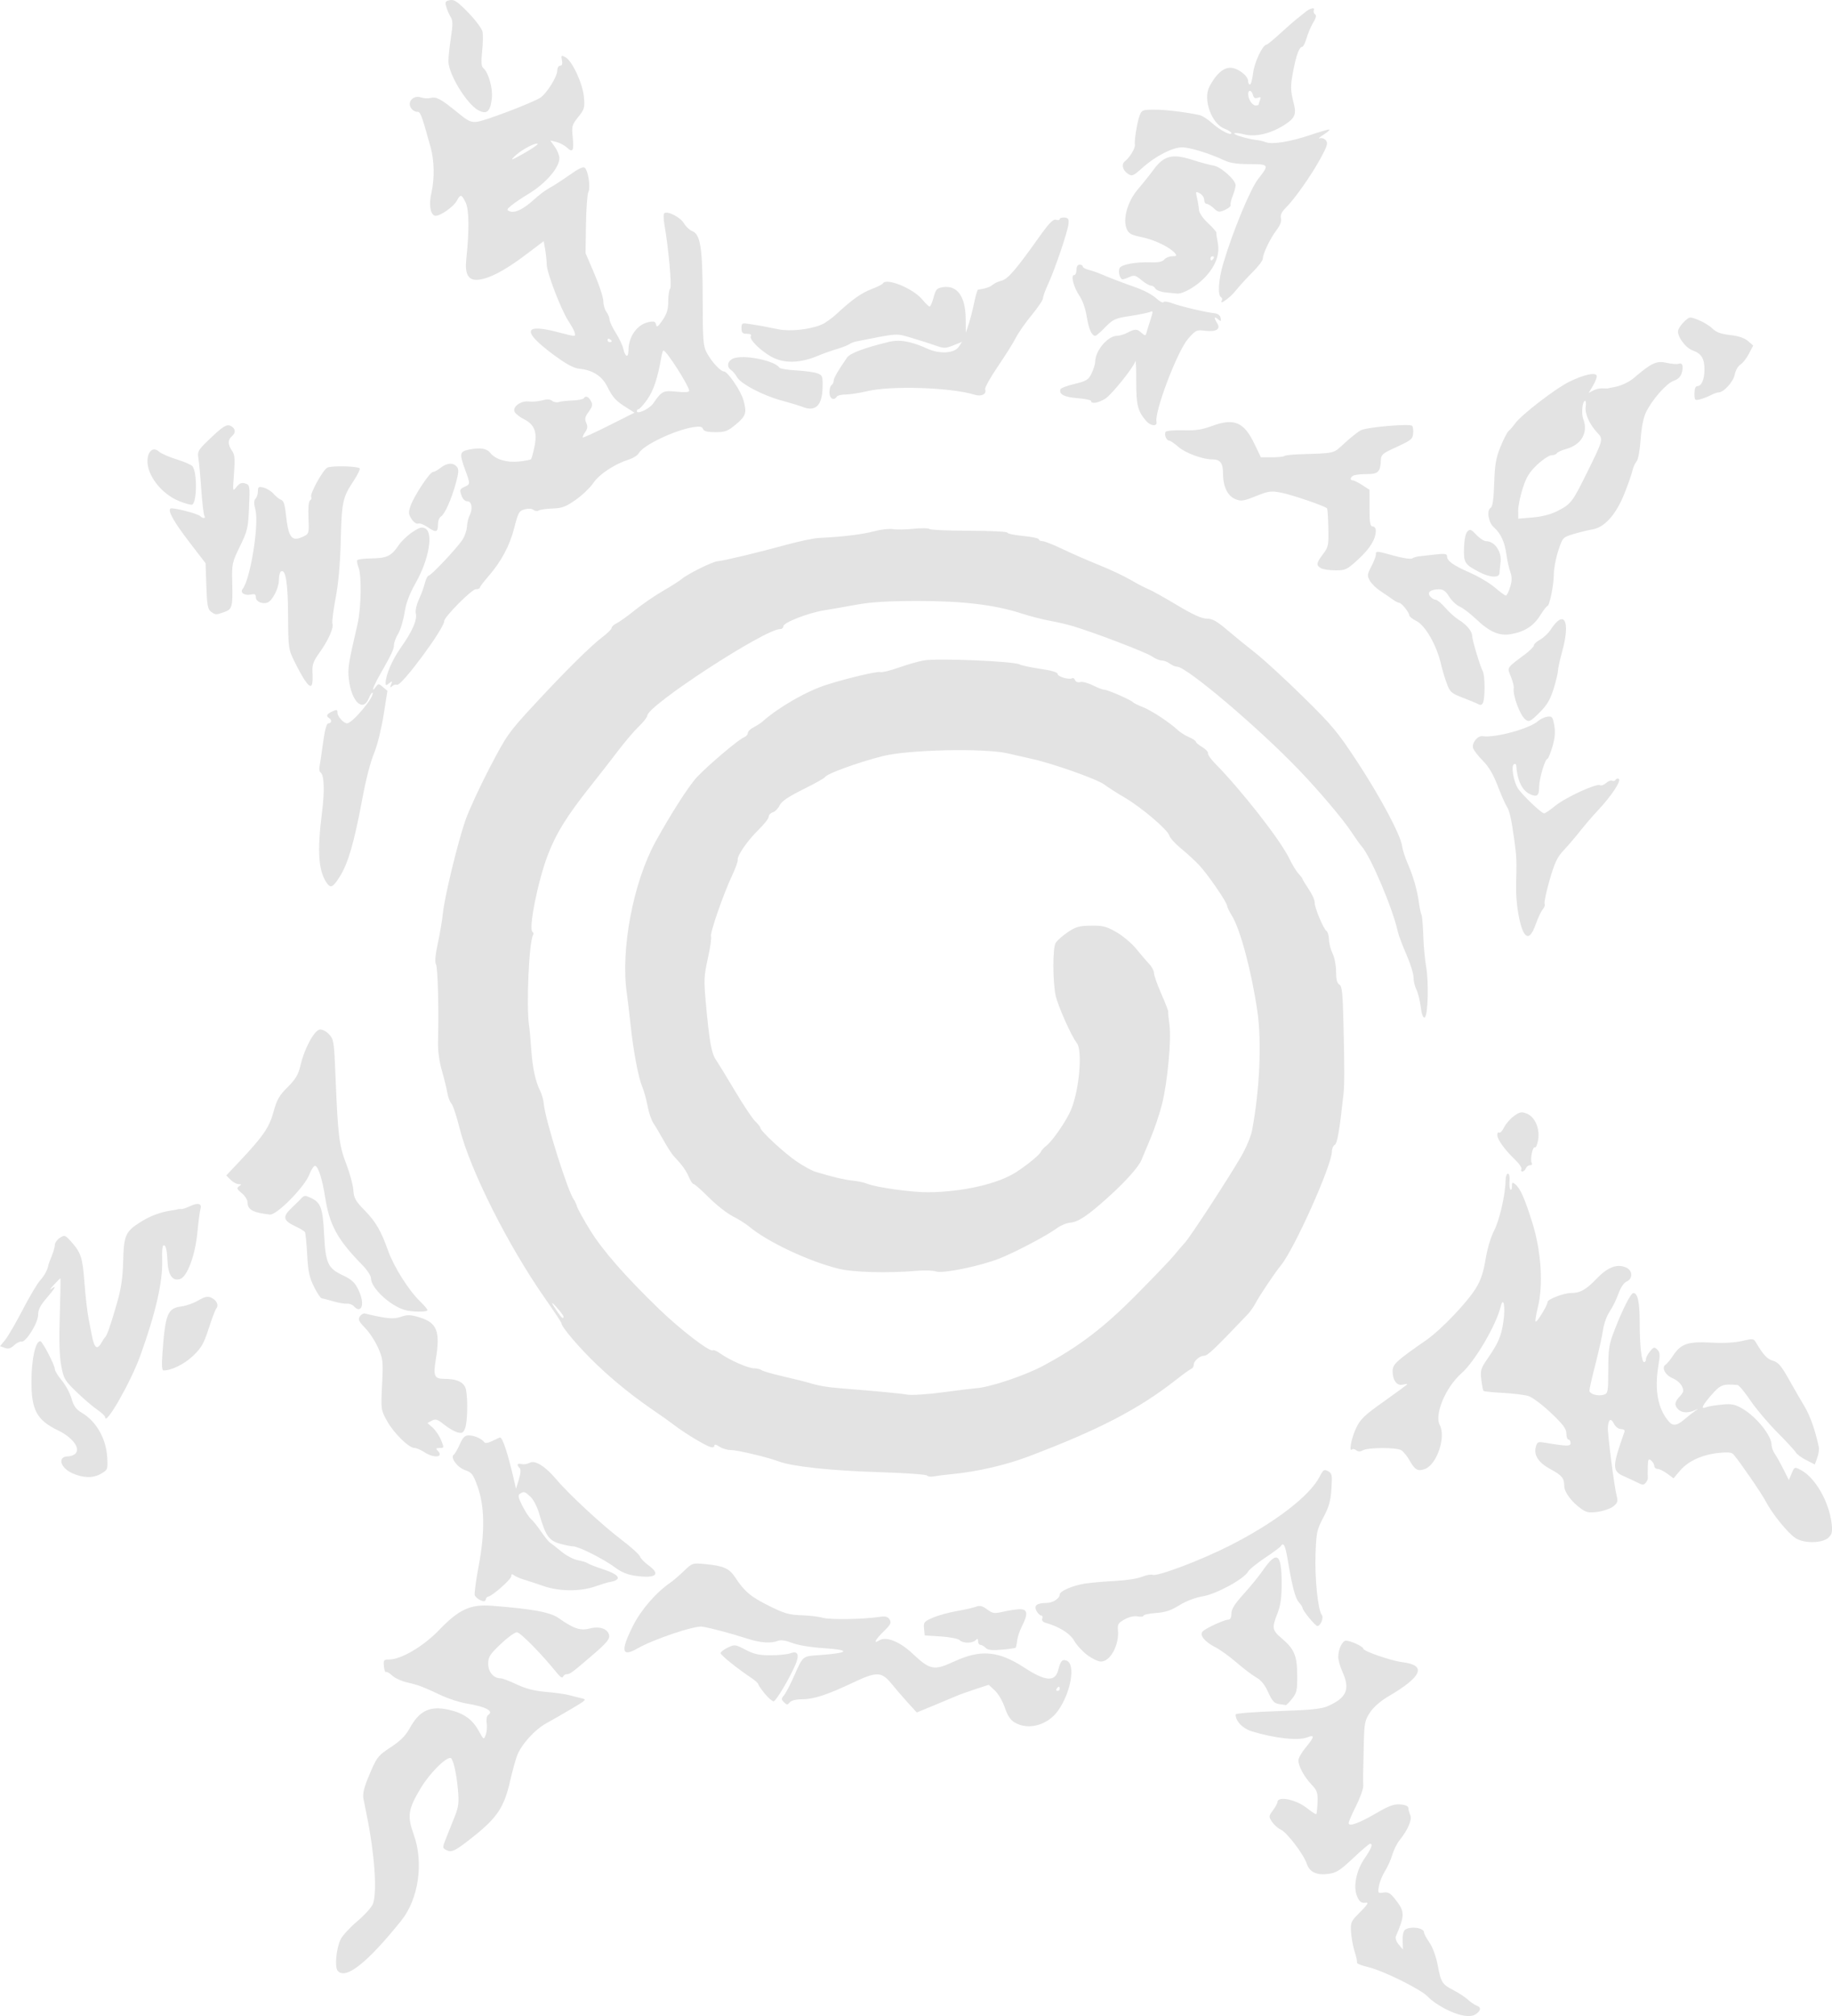 <?xml version="1.0" encoding="UTF-8" standalone="no"?>
<!-- Created with Inkscape (http://www.inkscape.org/) -->

<svg
   width="154.103mm"
   height="169.513mm"
   viewBox="0 0 154.103 169.513"
   version="1.1"
   id="svg1"
   xml:space="preserve"
   xmlns:inkscape="http://www.inkscape.org/namespaces/inkscape"
   xmlns:sodipodi="http://sodipodi.sourceforge.net/DTD/sodipodi-0.dtd"
   xmlns="http://www.w3.org/2000/svg"
   xmlns:svg="http://www.w3.org/2000/svg"><sodipodi:namedview
     id="namedview1"
     pagecolor="#ffffff"
     bordercolor="#000000"
     borderopacity="0.25"
     inkscape:showpageshadow="2"
     inkscape:pageopacity="0.0"
     inkscape:pagecheckerboard="0"
     inkscape:deskcolor="#d1d1d1"
     inkscape:document-units="mm"><inkscape:page
       x="0"
       y="0"
       width="154.103"
       height="169.513"
       id="page2"
       margin="0"
       bleed="0" /></sodipodi:namedview><defs
     id="defs1" /><g
     inkscape:label="Layer 1"
     inkscape:groupmode="layer"
     id="layer1"
     transform="translate(-28.989,-30.119)"><path
       style="fill:#e3e3e3;fill-opacity:1;stroke-width:0.666"
       d="m 152.019,199.581 c -0.911,-0.172 -2.317,-0.93 -2.924,-1.576 -0.579,-0.616 -3.779,-2.197 -5.033,-2.486 -0.508,-0.117 -0.924,-0.279 -0.924,-0.359 0,-0.253 -0.011,-0.301 -0.237,-1.068 -0.122,-0.413 -0.243,-1.119 -0.269,-1.568 -0.043,-0.749 0.013,-0.877 0.67,-1.527 0.695,-0.689 0.857,-0.935 0.584,-0.892 -0.374,0.059 -0.549,-0.068 -0.745,-0.54 -0.338,-0.816 -0.072,-2.16 0.63,-3.18 0.592,-0.861 0.731,-1.232 0.459,-1.232 -0.077,0 -0.717,0.545 -1.422,1.211 -1.079,1.018 -1.406,1.228 -2.061,1.317 -1.003,0.137 -1.601,-0.141 -1.837,-0.854 -0.261,-0.79 -1.663,-2.629 -2.186,-2.867 -0.24,-0.109 -0.571,-0.405 -0.736,-0.656 -0.287,-0.438 -0.283,-0.48 0.079,-0.969 0.208,-0.282 0.379,-0.589 0.379,-0.682 0,-0.551 1.575,-0.229 2.496,0.512 0.383,0.308 0.73,0.528 0.769,0.488 0.04,-0.04 0.087,-0.486 0.105,-0.993 0.029,-0.808 -0.033,-0.99 -0.504,-1.487 -0.623,-0.657 -1.104,-1.545 -1.104,-2.037 0,-0.189 0.277,-0.676 0.616,-1.082 0.742,-0.889 0.777,-1.113 0.132,-0.852 -0.744,0.301 -2.755,0.083 -4.67,-0.505 -0.778,-0.239 -1.361,-0.849 -1.361,-1.424 0,-0.086 1.596,-0.21 3.547,-0.276 2.905,-0.097 3.678,-0.178 4.27,-0.446 1.534,-0.694 1.826,-1.411 1.168,-2.862 -0.192,-0.422 -0.35,-0.982 -0.352,-1.244 -0.005,-0.63 0.344,-1.373 0.646,-1.373 0.387,0 1.463,0.495 1.463,0.673 0,0.214 2.348,1.023 3.309,1.141 2.032,0.248 1.643,1.204 -1.157,2.845 -0.692,0.405 -1.285,0.919 -1.585,1.372 -0.431,0.652 -0.484,0.901 -0.523,2.498 -0.07,2.853 -0.073,3.158 -0.046,3.647 0.014,0.255 -0.257,1.026 -0.603,1.713 -0.346,0.687 -0.629,1.338 -0.629,1.448 0,0.331 0.864,0.022 2.324,-0.83 1.081,-0.631 1.491,-0.78 2.025,-0.736 0.448,0.037 0.673,0.143 0.68,0.319 0.005,0.145 0.077,0.413 0.16,0.595 0.164,0.362 -0.216,1.241 -0.908,2.098 -0.218,0.271 -0.494,0.825 -0.613,1.233 -0.119,0.407 -0.393,1.018 -0.609,1.357 -0.216,0.339 -0.445,0.901 -0.508,1.248 -0.111,0.614 -0.1,0.63 0.384,0.56 0.418,-0.06 0.591,0.05 1.071,0.677 0.717,0.937 0.714,1.257 -0.028,2.989 -0.071,0.167 0.023,0.451 0.235,0.704 l 0.354,0.425 -0.024,-0.764 c -0.015,-0.489 0.066,-0.821 0.226,-0.922 0.483,-0.306 1.57,-0.138 1.57,0.242 0,0.105 0.207,0.49 0.459,0.855 0.275,0.398 0.555,1.167 0.699,1.922 0.277,1.452 0.367,1.591 1.363,2.104 0.405,0.209 0.935,0.559 1.177,0.778 0.242,0.219 0.586,0.45 0.763,0.513 0.384,0.135 0.318,0.443 -0.156,0.733 -0.224,0.137 -0.589,0.163 -1.058,0.074 z m -94.628,-3.757 c -0.263,-0.316 -0.118,-1.861 0.246,-2.627 0.15,-0.316 0.785,-1.008 1.41,-1.536 0.626,-0.529 1.219,-1.191 1.318,-1.472 0.358,-1.011 0.13,-4.238 -0.523,-7.417 -0.099,-0.483 -0.227,-1.119 -0.284,-1.414 -0.071,-0.366 0.044,-0.897 0.362,-1.673 0.744,-1.816 0.82,-1.919 1.972,-2.676 0.785,-0.516 1.226,-0.96 1.555,-1.564 0.814,-1.496 1.726,-1.925 3.315,-1.559 1.226,0.283 1.961,0.801 2.485,1.754 0.428,0.778 0.437,0.783 0.599,0.353 0.091,-0.241 0.128,-0.686 0.082,-0.989 -0.045,-0.303 0.005,-0.605 0.111,-0.671 0.532,-0.329 -0.169,-0.71 -1.794,-0.973 -0.56,-0.091 -1.511,-0.396 -2.113,-0.679 -1.568,-0.735 -1.988,-0.894 -2.913,-1.101 -0.453,-0.101 -1.008,-0.358 -1.234,-0.57 -0.226,-0.212 -0.464,-0.346 -0.528,-0.298 -0.065,0.049 -0.143,-0.17 -0.173,-0.484 -0.051,-0.524 -0.013,-0.572 0.445,-0.572 0.999,0 2.881,-1.11 4.189,-2.471 1.684,-1.753 2.634,-2.188 4.465,-2.045 3.426,0.268 4.892,0.539 5.595,1.034 1.271,0.895 1.835,1.083 2.619,0.876 0.849,-0.225 1.557,0.037 1.638,0.607 0.04,0.279 -0.279,0.66 -1.251,1.495 -1.901,1.633 -2.04,1.737 -2.312,1.737 -0.136,0 -0.283,0.099 -0.326,0.22 -0.05,0.138 -0.235,0.025 -0.499,-0.305 -1.258,-1.571 -3.091,-3.437 -3.378,-3.437 -0.179,0 -0.796,0.448 -1.37,0.995 -0.915,0.873 -1.044,1.077 -1.044,1.663 0,0.687 0.457,1.216 1.052,1.216 0.148,8e-5 0.755,0.23 1.35,0.511 0.764,0.361 1.487,0.546 2.465,0.63 0.762,0.065 1.622,0.184 1.913,0.265 0.291,0.081 0.758,0.198 1.038,0.26 0.494,0.11 0.469,0.137 -0.792,0.884 -0.716,0.424 -1.668,0.97 -2.116,1.215 -1.017,0.554 -2.168,1.844 -2.508,2.809 -0.142,0.404 -0.393,1.328 -0.558,2.055 -0.496,2.187 -1.08,3.075 -3.06,4.653 -1.549,1.234 -1.865,1.394 -2.302,1.16 -0.349,-0.187 -0.349,-0.189 0,-1.063 0.192,-0.482 0.515,-1.292 0.718,-1.8 0.31,-0.777 0.35,-1.135 0.251,-2.245 -0.127,-1.427 -0.418,-2.642 -0.634,-2.642 -0.457,0 -1.761,1.325 -2.481,2.521 -1.081,1.797 -1.166,2.355 -0.596,3.936 0.851,2.36 0.401,5.419 -1.066,7.24 -2.87,3.564 -4.68,4.987 -5.337,4.195 z m 56.962,-20.865 c -0.372,-0.218 -0.612,-0.578 -0.843,-1.264 -0.178,-0.527 -0.554,-1.173 -0.837,-1.434 l -0.515,-0.475 -1.108,0.36 c -0.609,0.198 -1.346,0.463 -1.636,0.589 -0.291,0.126 -1.154,0.487 -1.918,0.803 l -1.389,0.573 -0.724,-0.793 c -0.398,-0.436 -1.025,-1.161 -1.393,-1.612 -0.853,-1.044 -1.245,-1.055 -3.267,-0.097 -2.138,1.013 -3.296,1.392 -4.258,1.392 -0.517,0 -0.913,0.098 -1.047,0.259 -0.189,0.228 -0.247,0.227 -0.482,-0.008 -0.233,-0.233 -0.235,-0.305 -0.013,-0.567 0.14,-0.165 0.47,-0.776 0.733,-1.357 0.955,-2.109 0.735,-1.923 2.438,-2.054 2.344,-0.179 2.445,-0.424 0.235,-0.567 -1.13,-0.073 -2.205,-0.25 -2.703,-0.444 -0.528,-0.206 -0.955,-0.272 -1.18,-0.182 -0.605,0.242 -1.498,0.179 -2.618,-0.185 -1.328,-0.431 -3.002,-0.877 -3.765,-1.003 -0.632,-0.104 -4.118,1.068 -5.454,1.834 -1.326,0.761 -1.437,0.22 -0.385,-1.881 0.686,-1.371 1.936,-2.814 3.175,-3.666 0.23,-0.158 0.735,-0.594 1.123,-0.968 0.697,-0.673 0.715,-0.679 1.788,-0.578 1.535,0.145 2.026,0.362 2.517,1.111 0.778,1.189 1.309,1.637 2.847,2.4 1.293,0.642 1.7,0.759 2.731,0.791 0.666,0.02 1.489,0.119 1.828,0.218 0.584,0.172 3.414,0.123 4.763,-0.083 0.48,-0.073 0.67,-0.021 0.824,0.224 0.168,0.268 0.09,0.426 -0.492,0.994 -0.734,0.717 -0.915,1.098 -0.355,0.749 0.547,-0.342 1.696,0.112 2.728,1.078 1.544,1.447 1.823,1.501 3.579,0.694 2.22,-1.019 3.7,-0.884 5.885,0.538 1.78,1.158 2.58,1.211 2.84,0.186 0.192,-0.757 0.341,-0.923 0.702,-0.784 0.768,0.295 0.382,2.625 -0.693,4.175 -0.865,1.248 -2.504,1.711 -3.659,1.034 z m 3.778,-2.839 c 0,-0.097 -0.035,-0.176 -0.078,-0.176 -0.043,0 -0.127,0.079 -0.186,0.176 -0.06,0.097 -0.025,0.176 0.078,0.176 0.103,0 0.186,-0.079 0.186,-0.176 z m 18.439,1.282 c -0.396,-0.06 -0.572,-0.253 -0.9,-0.986 -0.279,-0.624 -0.596,-1.018 -1.005,-1.248 -0.328,-0.185 -1.073,-0.748 -1.654,-1.252 -0.581,-0.504 -1.388,-1.084 -1.793,-1.291 -0.905,-0.46 -1.362,-1.038 -1.057,-1.335 0.288,-0.281 1.819,-0.982 2.144,-0.982 0.176,0 0.266,-0.172 0.266,-0.511 0,-0.376 0.272,-0.811 1.032,-1.649 0.567,-0.626 1.274,-1.49 1.57,-1.921 1.225,-1.78 1.625,-1.527 1.625,1.026 0,1.218 -0.09,1.86 -0.352,2.526 -0.485,1.23 -0.453,1.41 0.368,2.107 1.051,0.892 1.282,1.445 1.295,3.094 0.009,1.252 -0.04,1.479 -0.43,1.971 -0.242,0.306 -0.48,0.549 -0.528,0.54 -0.049,-0.009 -0.309,-0.05 -0.58,-0.091 z m -43.256,-0.882 c -0.298,-0.361 -0.541,-0.717 -0.541,-0.79 0,-0.073 -0.267,-0.313 -0.594,-0.532 -1.23,-0.826 -2.576,-1.913 -2.576,-2.08 0,-0.095 0.271,-0.303 0.602,-0.461 0.583,-0.278 0.631,-0.272 1.494,0.179 0.715,0.374 1.134,0.466 2.116,0.466 0.673,0 1.431,-0.078 1.682,-0.174 0.593,-0.226 0.753,0.127 0.418,0.923 -0.489,1.16 -1.652,3.12 -1.853,3.123 -0.114,0.001 -0.451,-0.292 -0.748,-0.653 z m 27.146,-3.23 c -0.404,-0.297 -0.901,-0.836 -1.104,-1.197 -0.35,-0.622 -1.256,-1.194 -2.405,-1.518 -0.245,-0.069 -0.351,-0.203 -0.289,-0.364 0.054,-0.14 0.013,-0.255 -0.091,-0.255 -0.104,0 -0.279,-0.169 -0.389,-0.375 -0.248,-0.463 0.014,-0.675 0.836,-0.679 0.533,-0.003 1.113,-0.375 1.113,-0.715 0,-0.279 1.113,-0.76 2.113,-0.912 0.533,-0.081 1.685,-0.182 2.561,-0.224 0.876,-0.042 1.882,-0.197 2.235,-0.345 0.354,-0.148 0.759,-0.224 0.9,-0.17 0.413,0.158 4.064,-1.223 6.506,-2.462 3.777,-1.916 6.719,-4.173 7.545,-5.788 0.302,-0.592 0.38,-0.642 0.708,-0.466 0.336,0.18 0.361,0.313 0.287,1.481 -0.065,1.018 -0.205,1.516 -0.675,2.403 -0.551,1.042 -0.597,1.258 -0.663,3.108 -0.072,2.009 0.206,4.704 0.524,5.089 0.187,0.227 -0.094,0.936 -0.371,0.936 -0.175,0 -1.241,-1.296 -1.241,-1.508 0,-0.075 -0.138,-0.289 -0.306,-0.475 -0.311,-0.344 -0.564,-1.304 -0.951,-3.607 -0.203,-1.207 -0.351,-1.49 -0.585,-1.112 -0.056,0.091 -0.656,0.533 -1.333,0.983 -0.677,0.45 -1.309,0.964 -1.405,1.143 -0.327,0.611 -2.652,1.884 -3.793,2.077 -0.651,0.11 -1.425,0.404 -1.993,0.757 -0.701,0.436 -1.185,0.596 -1.973,0.653 -0.575,0.042 -1.045,0.143 -1.045,0.226 0,0.083 -0.218,0.109 -0.484,0.059 -0.299,-0.057 -0.72,0.039 -1.101,0.248 -0.524,0.289 -0.608,0.421 -0.563,0.877 0.126,1.256 -0.634,2.673 -1.435,2.673 -0.219,0 -0.729,-0.243 -1.133,-0.54 z m -8.567,-0.616 c -0.139,-0.139 -0.337,-0.252 -0.441,-0.252 -0.104,0 -0.189,-0.135 -0.189,-0.299 0,-0.233 -0.047,-0.252 -0.211,-0.088 -0.276,0.276 -1.068,0.271 -1.347,-0.009 -0.121,-0.121 -0.83,-0.26 -1.576,-0.308 l -1.357,-0.088 -0.055,-0.574 c -0.051,-0.532 0.004,-0.599 0.753,-0.92 0.444,-0.191 1.341,-0.438 1.992,-0.55 0.651,-0.112 1.378,-0.276 1.614,-0.365 0.335,-0.126 0.544,-0.076 0.95,0.224 0.475,0.351 0.597,0.367 1.389,0.184 0.477,-0.11 1.1,-0.2 1.383,-0.2 0.633,0 0.679,0.397 0.162,1.411 -0.194,0.381 -0.379,0.933 -0.412,1.226 -0.032,0.294 -0.091,0.565 -0.131,0.602 -0.04,0.037 -0.568,0.111 -1.173,0.164 -0.821,0.071 -1.164,0.032 -1.352,-0.157 z m -42.487,-3.997 c -0.212,-0.096 -0.428,-0.284 -0.479,-0.418 -0.051,-0.134 0.097,-1.257 0.331,-2.496 0.535,-2.837 0.497,-5.024 -0.114,-6.702 -0.359,-0.984 -0.484,-1.146 -1.019,-1.321 -0.652,-0.213 -1.293,-1.075 -0.969,-1.304 0.1,-0.07 0.329,-0.464 0.511,-0.876 0.257,-0.583 0.424,-0.748 0.755,-0.748 0.455,0 1.123,0.295 1.307,0.577 0.069,0.106 0.333,0.063 0.687,-0.114 0.316,-0.158 0.6,-0.287 0.631,-0.287 0.226,0 0.678,1.395 1.227,3.786 l 0.121,0.528 0.238,-0.784 c 0.158,-0.521 0.179,-0.843 0.063,-0.96 -0.278,-0.278 -0.205,-0.432 0.159,-0.337 0.184,0.048 0.497,5.2e-4 0.695,-0.106 0.456,-0.244 1.32,0.303 2.277,1.443 1.009,1.201 3.841,3.819 5.445,5.035 0.794,0.601 1.489,1.229 1.545,1.395 0.056,0.166 0.375,0.499 0.709,0.741 1.072,0.777 0.656,1.127 -1.062,0.894 -0.673,-0.091 -1.196,-0.301 -1.714,-0.689 -0.958,-0.717 -3.083,-1.789 -3.552,-1.793 -0.2,-0.001 -0.719,-0.108 -1.155,-0.236 -0.89,-0.262 -1.168,-0.67 -1.689,-2.48 -0.171,-0.594 -0.491,-1.222 -0.741,-1.453 -0.486,-0.45 -0.547,-0.468 -0.887,-0.252 -0.189,0.12 -0.148,0.322 0.206,1.021 0.243,0.479 0.573,0.981 0.734,1.115 0.161,0.134 0.538,0.604 0.838,1.046 0.3,0.441 0.641,0.861 0.759,0.933 0.117,0.072 0.543,0.406 0.946,0.742 0.403,0.337 1.025,0.665 1.384,0.729 0.358,0.065 0.732,0.181 0.831,0.258 0.099,0.078 0.713,0.316 1.365,0.53 1.399,0.459 1.558,0.89 0.393,1.066 -0.097,0.015 -0.605,0.174 -1.128,0.354 -1.278,0.44 -3.023,0.426 -4.348,-0.034 -0.572,-0.199 -1.317,-0.445 -1.656,-0.547 -0.339,-0.102 -0.715,-0.266 -0.836,-0.365 -0.158,-0.129 -0.22,-0.103 -0.22,0.091 0,0.258 -1.653,1.709 -1.947,1.709 -0.077,0 -0.166,0.108 -0.197,0.24 -0.043,0.181 -0.153,0.197 -0.443,0.066 z m 110.606,-5.237 c -0.636,-0.412 -1.971,-2.063 -2.494,-3.081 -0.319,-0.623 -2.154,-3.295 -2.706,-3.94 -0.154,-0.18 -0.475,-0.214 -1.253,-0.133 -1.387,0.145 -2.561,0.682 -3.241,1.482 l -0.556,0.654 -0.538,-0.396 c -0.296,-0.218 -0.66,-0.396 -0.809,-0.396 -0.149,0 -0.271,-0.109 -0.271,-0.243 0,-0.133 -0.119,-0.341 -0.264,-0.462 -0.228,-0.189 -0.267,-0.113 -0.285,0.551 -0.011,0.423 -0.009,0.838 0.006,0.921 0.015,0.083 -0.064,0.26 -0.175,0.394 -0.171,0.206 -0.274,0.207 -0.667,0.004 -0.255,-0.132 -0.759,-0.367 -1.12,-0.521 -1.06,-0.455 -1.06,-0.787 -0.001,-3.77 0.046,-0.131 -0.071,-0.22 -0.287,-0.22 -0.216,0 -0.465,-0.19 -0.609,-0.465 -0.259,-0.495 -0.452,-0.373 -0.504,0.318 -0.038,0.497 0.53,4.934 0.735,5.739 0.125,0.491 0.084,0.621 -0.282,0.908 -0.235,0.185 -0.819,0.39 -1.299,0.456 -0.726,0.1 -0.959,0.058 -1.392,-0.25 -0.812,-0.578 -1.428,-1.405 -1.431,-1.92 -0.004,-0.663 -0.191,-0.892 -1.161,-1.418 -0.997,-0.541 -1.409,-1.157 -1.235,-1.848 0.107,-0.428 0.184,-0.471 0.687,-0.388 1.972,0.325 2.24,0.33 2.24,0.037 0,-0.158 -0.079,-0.287 -0.176,-0.287 -0.097,0 -0.176,-0.228 -0.176,-0.506 0,-0.4 -0.272,-0.765 -1.3,-1.74 -0.715,-0.679 -1.567,-1.317 -1.893,-1.417 -0.326,-0.101 -1.291,-0.219 -2.143,-0.264 -0.852,-0.045 -1.588,-0.119 -1.634,-0.166 -0.047,-0.047 -0.13,-0.472 -0.186,-0.945 -0.091,-0.776 -0.041,-0.947 0.507,-1.741 0.945,-1.37 1.176,-1.913 1.357,-3.191 0.176,-1.243 -0.007,-2.145 -0.241,-1.19 -0.381,1.553 -2.178,4.607 -3.283,5.577 -1.335,1.173 -2.306,3.475 -1.835,4.354 0.538,1.006 -0.236,3.315 -1.24,3.697 -0.598,0.227 -0.846,0.091 -1.298,-0.714 -0.215,-0.383 -0.539,-0.775 -0.721,-0.872 -0.438,-0.235 -2.748,-0.226 -3.193,0.012 -0.248,0.133 -0.418,0.133 -0.577,10e-4 -0.124,-0.103 -0.277,-0.135 -0.341,-0.071 -0.294,0.294 -0.071,-0.94 0.318,-1.759 0.377,-0.793 0.69,-1.095 2.377,-2.289 1.069,-0.757 1.943,-1.403 1.943,-1.436 0,-0.033 -0.17,-0.016 -0.379,0.038 -0.484,0.127 -0.854,-0.357 -0.854,-1.118 0,-0.599 0.255,-0.836 2.827,-2.624 1.256,-0.873 3.465,-3.188 4.201,-4.402 0.393,-0.648 0.621,-1.341 0.793,-2.404 0.141,-0.871 0.439,-1.87 0.713,-2.396 0.456,-0.873 0.956,-3.052 0.968,-4.226 0.003,-0.315 0.091,-0.572 0.196,-0.572 0.109,0 0.167,0.259 0.137,0.607 -0.029,0.334 0.005,0.664 0.075,0.734 0.07,0.07 0.127,-0.055 0.127,-0.276 0,-0.346 0.039,-0.371 0.276,-0.174 0.433,0.36 0.789,1.16 1.443,3.248 0.744,2.375 0.929,5.224 0.461,7.1 -0.153,0.612 -0.237,1.153 -0.187,1.203 0.103,0.103 1.002,-1.373 1.002,-1.646 0,-0.233 1.368,-0.757 1.976,-0.757 0.773,0 1.261,-0.274 2.162,-1.214 0.93,-0.97 1.728,-1.268 2.48,-0.925 0.552,0.252 0.573,0.934 0.036,1.173 -0.24,0.107 -0.508,0.505 -0.694,1.03 -0.167,0.471 -0.498,1.145 -0.736,1.497 -0.238,0.352 -0.487,1.037 -0.554,1.521 -0.067,0.484 -0.353,1.777 -0.635,2.874 -0.282,1.096 -0.512,2.105 -0.512,2.242 0,0.302 0.718,0.507 1.22,0.348 0.341,-0.108 0.365,-0.248 0.365,-2.089 0,-1.763 0.055,-2.117 0.52,-3.323 0.668,-1.735 1.378,-3.133 1.59,-3.133 0.365,0 0.532,0.762 0.532,2.429 0,1.997 0.154,3.382 0.376,3.382 0.084,0 0.152,-0.11 0.152,-0.245 0,-0.135 0.153,-0.432 0.341,-0.66 0.306,-0.373 0.369,-0.388 0.614,-0.148 0.228,0.224 0.244,0.439 0.095,1.321 -0.346,2.048 -0.058,3.634 0.856,4.707 0.365,0.428 0.686,0.386 1.346,-0.176 0.313,-0.266 0.719,-0.585 0.904,-0.708 0.305,-0.203 0.3,-0.207 -0.049,-0.044 -0.54,0.252 -1.094,0.224 -1.389,-0.072 -0.348,-0.348 -0.315,-0.626 0.13,-1.1 0.323,-0.344 0.351,-0.473 0.182,-0.843 -0.11,-0.24 -0.468,-0.549 -0.796,-0.686 -0.617,-0.258 -0.948,-0.894 -0.586,-1.126 0.113,-0.072 0.4,-0.422 0.637,-0.777 0.663,-0.991 1.254,-1.191 3.196,-1.085 1.052,0.057 1.999,0.007 2.607,-0.137 0.876,-0.209 0.97,-0.201 1.145,0.093 0.643,1.087 0.959,1.428 1.45,1.569 0.44,0.126 0.699,0.425 1.305,1.503 0.416,0.74 1.016,1.781 1.335,2.314 0.494,0.827 0.9,1.971 1.216,3.429 0.041,0.191 -0.017,0.601 -0.129,0.912 l -0.204,0.565 -0.717,-0.363 c -0.395,-0.2 -0.79,-0.491 -0.879,-0.648 -0.089,-0.157 -0.793,-0.919 -1.565,-1.694 -0.772,-0.775 -1.791,-1.983 -2.266,-2.686 -0.474,-0.702 -0.959,-1.284 -1.077,-1.294 -1.244,-0.1 -1.435,-0.027 -2.186,0.832 -0.806,0.922 -0.942,1.234 -0.45,1.037 0.17,-0.068 0.759,-0.166 1.309,-0.218 0.856,-0.081 1.111,-0.031 1.761,0.351 1.171,0.687 2.431,2.261 2.432,3.04 3.6e-4,0.196 0.12,0.527 0.265,0.735 0.145,0.208 0.473,0.792 0.727,1.298 l 0.462,0.92 0.236,-0.562 c 0.233,-0.553 0.244,-0.558 0.752,-0.295 1.22,0.631 2.391,2.659 2.612,4.523 0.078,0.658 0.03,0.883 -0.246,1.159 -0.498,0.498 -2.07,0.528 -2.802,0.053 z M 35.072,153.994 c -1.047,-0.475 -1.27,-1.421 -0.336,-1.421 0.225,0 0.506,-0.117 0.624,-0.26 0.387,-0.466 -0.295,-1.342 -1.495,-1.923 -1.785,-0.863 -2.244,-1.718 -2.231,-4.156 0.01,-1.869 0.34,-3.346 0.747,-3.346 0.17,0 1.221,2.026 1.221,2.353 0,0.14 0.265,0.572 0.589,0.96 0.324,0.388 0.691,1.071 0.817,1.518 0.178,0.635 0.371,0.899 0.883,1.205 1.232,0.736 2.052,2.215 2.123,3.826 0.041,0.93 0.03,0.958 -0.52,1.283 -0.662,0.391 -1.506,0.378 -2.421,-0.038 z m 71.895,0.195 c -0.056,-0.091 -1.867,-0.219 -4.023,-0.285 -4.006,-0.121 -7.292,-0.471 -8.435,-0.897 -0.992,-0.37 -3.489,-0.962 -4.057,-0.962 -0.281,0 -0.706,-0.128 -0.944,-0.284 -0.291,-0.191 -0.434,-0.216 -0.434,-0.076 0,0.127 -0.135,0.165 -0.349,0.098 -0.459,-0.146 -2.13,-1.156 -2.957,-1.787 -0.361,-0.276 -1.053,-0.771 -1.537,-1.1 -1.925,-1.309 -3.485,-2.557 -5.031,-4.026 -1.439,-1.367 -2.982,-3.172 -2.982,-3.488 0,-0.063 -0.619,-0.997 -1.375,-2.077 -3.109,-4.438 -6.316,-10.816 -7.188,-14.298 -0.257,-1.026 -0.569,-1.968 -0.694,-2.092 -0.125,-0.125 -0.28,-0.535 -0.344,-0.912 -0.065,-0.377 -0.274,-1.227 -0.465,-1.889 -0.214,-0.742 -0.336,-1.652 -0.318,-2.377 0.071,-2.887 -0.016,-6.237 -0.169,-6.523 -0.113,-0.211 -0.063,-0.792 0.156,-1.797 0.178,-0.816 0.366,-1.933 0.419,-2.48 0.133,-1.375 1.259,-6.022 1.906,-7.868 0.294,-0.839 1.208,-2.816 2.03,-4.393 1.427,-2.735 1.598,-2.978 3.725,-5.278 2.639,-2.854 4.763,-4.957 5.79,-5.733 0.409,-0.309 0.745,-0.648 0.748,-0.753 0.003,-0.106 0.184,-0.274 0.402,-0.375 0.218,-0.101 0.911,-0.597 1.541,-1.103 0.63,-0.506 1.699,-1.239 2.377,-1.63 0.678,-0.391 1.391,-0.845 1.585,-1.009 0.504,-0.427 2.577,-1.453 2.994,-1.482 0.492,-0.034 3.502,-0.754 5.811,-1.391 1.065,-0.293 2.294,-0.55 2.73,-0.57 1.92,-0.088 3.685,-0.301 4.622,-0.558 0.557,-0.153 1.27,-0.236 1.585,-0.185 0.315,0.051 1.108,0.038 1.761,-0.03 0.654,-0.068 1.253,-0.058 1.332,0.021 0.079,0.079 1.585,0.145 3.346,0.147 1.761,0.002 3.202,0.073 3.202,0.158 0,0.085 0.594,0.21 1.321,0.279 0.726,0.068 1.321,0.194 1.321,0.279 0,0.086 0.139,0.156 0.308,0.157 0.17,6.7e-4 0.942,0.306 1.717,0.679 0.775,0.372 2.15,0.973 3.056,1.335 0.906,0.362 2.105,0.927 2.666,1.255 0.56,0.328 1.225,0.675 1.476,0.771 0.252,0.096 1.322,0.691 2.378,1.324 1.364,0.817 2.095,1.15 2.522,1.15 0.474,0 0.843,0.205 1.736,0.965 0.624,0.531 1.689,1.398 2.367,1.926 0.678,0.528 2.469,2.174 3.981,3.657 2.482,2.435 2.928,2.97 4.597,5.514 1.948,2.969 3.637,6.144 3.757,7.064 0.039,0.301 0.24,0.935 0.446,1.409 0.492,1.133 0.815,2.244 0.965,3.326 0.067,0.484 0.167,0.956 0.221,1.049 0.054,0.093 0.121,0.87 0.148,1.727 0.027,0.857 0.133,2.021 0.235,2.586 0.242,1.335 0.163,4.203 -0.119,4.311 -0.138,0.053 -0.251,-0.254 -0.332,-0.903 -0.068,-0.541 -0.231,-1.19 -0.363,-1.443 -0.132,-0.253 -0.24,-0.713 -0.241,-1.023 -6e-4,-0.31 -0.272,-1.182 -0.604,-1.937 -0.332,-0.755 -0.654,-1.611 -0.716,-1.902 -0.41,-1.909 -2.274,-6.311 -3.038,-7.173 -0.149,-0.168 -0.556,-0.738 -0.906,-1.268 -0.691,-1.046 -2.655,-3.367 -4.334,-5.12 -3.426,-3.579 -9.471,-8.705 -10.285,-8.722 -0.154,-0.003 -0.435,-0.122 -0.623,-0.264 -0.188,-0.142 -0.493,-0.259 -0.677,-0.259 -0.184,0 -0.552,-0.154 -0.816,-0.342 -0.459,-0.327 -4.754,-1.972 -6.617,-2.535 -0.484,-0.146 -1.377,-0.355 -1.984,-0.464 -0.607,-0.109 -1.677,-0.385 -2.377,-0.613 -2.229,-0.727 -4.96,-1.054 -8.758,-1.049 -2.484,0.003 -3.897,0.089 -5.107,0.31 -0.92,0.168 -2.148,0.382 -2.73,0.475 -1.344,0.215 -3.434,1.031 -3.434,1.34 0,0.13 -0.12,0.236 -0.268,0.236 -1.296,0 -11.179,6.439 -11.179,7.284 0,0.119 -0.324,0.531 -0.719,0.913 -0.396,0.383 -1.17,1.29 -1.721,2.017 -0.551,0.726 -1.601,2.074 -2.333,2.994 -1.974,2.48 -2.888,3.951 -3.589,5.775 -0.845,2.198 -1.654,6.259 -1.291,6.483 0.083,0.051 0.103,0.17 0.046,0.263 -0.347,0.561 -0.586,6.041 -0.334,7.642 0.046,0.291 0.125,1.162 0.177,1.937 0.104,1.56 0.351,2.722 0.751,3.522 0.145,0.291 0.281,0.766 0.302,1.057 0.091,1.264 2.035,7.454 2.543,8.101 0.076,0.097 0.193,0.356 0.261,0.575 0.067,0.219 0.555,1.103 1.085,1.963 1.048,1.704 2.932,3.859 5.811,6.647 1.795,1.739 4.321,3.674 4.526,3.469 0.056,-0.056 0.337,0.066 0.624,0.271 0.797,0.567 2.349,1.247 2.852,1.249 0.247,6.7e-4 0.524,0.069 0.616,0.15 0.092,0.082 0.92,0.322 1.84,0.533 0.92,0.212 1.911,0.458 2.201,0.548 0.76,0.234 1.451,0.354 2.553,0.442 3.141,0.25 5.097,0.436 5.67,0.538 0.358,0.064 1.705,-0.024 2.994,-0.196 1.289,-0.172 2.541,-0.325 2.783,-0.341 1.154,-0.074 4.09,-1.054 5.635,-1.88 3.023,-1.616 5.098,-3.197 7.866,-5.99 1.469,-1.483 2.895,-2.973 3.169,-3.312 0.274,-0.339 0.682,-0.814 0.905,-1.057 0.466,-0.504 3.632,-5.36 4.737,-7.264 0.407,-0.702 0.816,-1.673 0.907,-2.157 0.649,-3.424 0.829,-7.437 0.451,-10.036 -0.485,-3.338 -1.434,-6.896 -2.143,-8.036 -0.218,-0.35 -0.396,-0.717 -0.396,-0.814 0,-0.299 -1.678,-2.734 -2.4,-3.483 -0.375,-0.389 -1.059,-1.014 -1.521,-1.388 -0.461,-0.374 -0.886,-0.849 -0.944,-1.054 -0.139,-0.494 -2.376,-2.392 -3.786,-3.213 -0.617,-0.359 -1.379,-0.847 -1.692,-1.082 -0.584,-0.44 -4.305,-1.76 -6.035,-2.141 -0.533,-0.117 -1.457,-0.328 -2.053,-0.469 -1.951,-0.461 -8.364,-0.325 -10.538,0.223 -2.102,0.53 -4.752,1.496 -4.871,1.775 -0.033,0.078 -0.853,0.535 -1.821,1.017 -1.267,0.63 -1.824,1.008 -1.986,1.349 -0.124,0.261 -0.381,0.524 -0.572,0.584 -0.191,0.061 -0.348,0.229 -0.348,0.374 0,0.145 -0.385,0.639 -0.856,1.098 -0.932,0.908 -1.824,2.2 -1.753,2.54 0.024,0.118 -0.18,0.689 -0.454,1.27 -0.753,1.595 -1.892,4.877 -1.787,5.15 0.051,0.132 -0.07,0.969 -0.269,1.86 -0.327,1.468 -0.343,1.816 -0.169,3.732 0.295,3.24 0.472,4.243 0.847,4.785 0.189,0.274 0.917,1.462 1.617,2.64 0.7,1.178 1.463,2.321 1.697,2.54 0.233,0.219 0.424,0.462 0.424,0.54 0,0.26 2.005,2.119 3.049,2.828 0.567,0.385 1.281,0.776 1.588,0.87 1.384,0.423 2.469,0.68 3.158,0.747 0.41,0.04 0.944,0.155 1.186,0.256 0.742,0.308 3.756,0.731 5.129,0.72 2.896,-0.024 5.874,-0.703 7.398,-1.685 0.965,-0.622 2.034,-1.506 2.102,-1.738 0.029,-0.097 0.238,-0.322 0.465,-0.501 0.514,-0.404 1.687,-2.115 2.057,-3.002 0.702,-1.68 0.988,-5.012 0.484,-5.63 -0.439,-0.538 -1.593,-3.129 -1.776,-3.988 -0.251,-1.18 -0.256,-3.939 -0.008,-4.404 0.099,-0.186 0.545,-0.588 0.99,-0.894 0.697,-0.48 0.971,-0.559 1.978,-0.575 1.015,-0.016 1.3,0.057 2.162,0.552 0.546,0.314 1.295,0.946 1.664,1.405 0.369,0.459 0.854,1.024 1.077,1.255 0.223,0.231 0.405,0.575 0.405,0.764 0,0.189 0.277,0.973 0.615,1.742 0.338,0.769 0.602,1.455 0.586,1.525 -0.016,0.07 0.031,0.566 0.105,1.101 0.17,1.233 -0.156,4.745 -0.614,6.617 -0.192,0.785 -0.63,2.093 -0.973,2.906 -0.343,0.813 -0.688,1.638 -0.768,1.834 -0.235,0.578 -1.351,1.829 -2.796,3.13 -1.726,1.556 -2.526,2.091 -3.205,2.144 -0.299,0.024 -0.797,0.231 -1.106,0.46 -0.828,0.616 -3.563,2.056 -4.876,2.567 -1.642,0.639 -4.766,1.273 -5.298,1.075 -0.234,-0.087 -0.98,-0.111 -1.658,-0.053 -2.424,0.208 -5.299,0.128 -6.546,-0.181 -2.524,-0.626 -5.967,-2.249 -7.523,-3.546 -0.28,-0.234 -0.9,-0.623 -1.377,-0.864 -0.477,-0.242 -1.379,-0.951 -2.003,-1.575 -0.624,-0.624 -1.203,-1.135 -1.287,-1.135 -0.083,0 -0.258,-0.258 -0.388,-0.572 -0.226,-0.545 -0.582,-1.04 -1.255,-1.744 -0.168,-0.175 -0.558,-0.776 -0.868,-1.335 -0.31,-0.559 -0.7,-1.216 -0.868,-1.461 -0.168,-0.245 -0.387,-0.891 -0.488,-1.437 -0.101,-0.546 -0.305,-1.284 -0.454,-1.639 -0.336,-0.804 -0.742,-2.973 -0.989,-5.284 -0.104,-0.969 -0.241,-2.118 -0.304,-2.553 -0.538,-3.677 0.537,-9.353 2.419,-12.767 1.309,-2.375 2.804,-4.702 3.487,-5.43 0.926,-0.985 3.505,-3.168 3.929,-3.326 0.187,-0.07 0.34,-0.234 0.34,-0.366 0,-0.132 0.218,-0.35 0.484,-0.485 0.266,-0.135 0.603,-0.351 0.748,-0.481 1.345,-1.201 3.691,-2.55 5.371,-3.09 1.683,-0.541 4.314,-1.164 4.544,-1.076 0.127,0.049 0.821,-0.119 1.542,-0.374 0.721,-0.254 1.667,-0.526 2.103,-0.603 1.142,-0.203 7.565,0.063 8.073,0.334 0.164,0.088 0.951,0.255 1.748,0.372 0.936,0.137 1.45,0.291 1.45,0.434 0,0.227 0.981,0.509 1.232,0.354 0.077,-0.048 0.183,0.026 0.235,0.163 0.056,0.146 0.237,0.212 0.437,0.16 0.188,-0.049 0.665,0.076 1.06,0.278 0.396,0.202 0.832,0.367 0.969,0.367 0.277,0 2.266,0.871 2.406,1.054 0.049,0.063 0.422,0.247 0.831,0.408 0.731,0.288 2.265,1.298 2.955,1.947 0.194,0.182 0.61,0.442 0.925,0.577 0.315,0.135 0.572,0.307 0.572,0.382 0,0.075 0.24,0.277 0.533,0.451 0.293,0.173 0.514,0.408 0.491,0.522 -0.023,0.114 0.232,0.486 0.568,0.828 2.289,2.329 5.533,6.483 6.274,8.03 0.237,0.496 0.585,1.067 0.774,1.269 0.188,0.202 0.342,0.406 0.342,0.454 0,0.048 0.234,0.433 0.52,0.857 0.286,0.424 0.51,0.923 0.499,1.109 -0.025,0.402 0.731,2.222 0.997,2.402 0.102,0.069 0.194,0.394 0.204,0.722 0.01,0.328 0.149,0.859 0.308,1.178 0.16,0.32 0.29,1.001 0.29,1.514 0,0.659 0.08,0.978 0.273,1.085 0.225,0.126 0.286,0.686 0.347,3.223 0.091,3.765 0.092,5.175 0.005,5.974 -0.34,3.107 -0.52,4.155 -0.736,4.281 -0.133,0.077 -0.241,0.329 -0.241,0.558 0,1.163 -3.198,8.289 -4.309,9.603 -0.427,0.505 -1.805,2.557 -2.093,3.119 -0.16,0.311 -0.469,0.752 -0.686,0.979 -2.891,3.029 -3.359,3.472 -3.678,3.48 -0.363,0.009 -0.856,0.439 -0.856,0.748 0,0.151 -0.084,0.302 -0.187,0.336 -0.103,0.034 -0.717,0.477 -1.365,0.985 -3.095,2.424 -6.461,4.168 -12.36,6.402 -1.885,0.714 -4.285,1.27 -6.34,1.469 -0.63,0.061 -1.355,0.151 -1.612,0.2 -0.257,0.049 -0.514,0.015 -0.57,-0.077 z M 76.388,140.818 c -0.004,-0.073 -0.252,-0.409 -0.552,-0.748 -0.556,-0.63 -0.527,-0.468 0.071,0.396 0.335,0.484 0.494,0.601 0.48,0.352 z m -11.704,11.403 c -0.291,-0.192 -0.669,-0.35 -0.84,-0.351 -0.475,-0.002 -1.765,-1.285 -2.323,-2.31 -0.489,-0.898 -0.496,-0.95 -0.392,-3.014 0.099,-1.979 0.08,-2.157 -0.335,-3.099 -0.243,-0.55 -0.733,-1.299 -1.089,-1.664 -0.537,-0.551 -0.614,-0.717 -0.448,-0.969 0.11,-0.167 0.296,-0.28 0.414,-0.252 1.86,0.445 2.417,0.497 3.04,0.281 0.543,-0.188 0.797,-0.183 1.523,0.033 1.515,0.45 1.804,1.164 1.42,3.509 -0.235,1.432 -0.135,1.673 0.689,1.673 1.115,0 1.721,0.3 1.844,0.913 0.168,0.841 0.127,2.712 -0.071,3.233 -0.15,0.395 -0.252,0.452 -0.637,0.355 -0.252,-0.063 -0.758,-0.356 -1.125,-0.65 -0.563,-0.453 -0.723,-0.505 -1.037,-0.336 l -0.371,0.199 0.439,0.389 c 0.242,0.214 0.56,0.686 0.708,1.05 0.263,0.645 0.26,0.66 -0.121,0.66 -0.303,0 -0.343,0.047 -0.178,0.211 0.576,0.576 -0.287,0.685 -1.109,0.141 z m -26.855,-2.943 c 0,-0.099 -0.297,-0.381 -0.66,-0.627 -0.363,-0.246 -1.144,-0.913 -1.734,-1.483 -1.004,-0.968 -1.088,-1.112 -1.296,-2.212 -0.154,-0.814 -0.191,-2.127 -0.122,-4.264 0.055,-1.698 0.078,-3.087 0.052,-3.087 -0.027,0 -0.281,0.255 -0.565,0.566 -0.284,0.311 -0.379,0.46 -0.209,0.331 0.504,-0.384 0.354,-0.09 -0.396,0.777 -0.517,0.598 -0.704,0.969 -0.704,1.4 0,0.675 -1.03,2.329 -1.4,2.246 -0.128,-0.029 -0.408,0.112 -0.622,0.313 -0.291,0.274 -0.488,0.328 -0.785,0.218 l -0.397,-0.147 0.428,-0.518 c 0.235,-0.285 0.897,-1.421 1.47,-2.525 0.573,-1.104 1.229,-2.213 1.458,-2.465 0.373,-0.411 0.653,-0.925 0.706,-1.296 0.011,-0.073 0.139,-0.42 0.285,-0.77 0.146,-0.35 0.266,-0.777 0.266,-0.947 0,-0.171 0.188,-0.433 0.417,-0.583 0.396,-0.26 0.442,-0.246 0.925,0.288 0.853,0.943 0.987,1.345 1.144,3.446 0.083,1.114 0.237,2.466 0.341,3.005 0.104,0.538 0.228,1.177 0.274,1.419 0.218,1.143 0.459,1.315 0.85,0.606 0.104,-0.188 0.233,-0.381 0.287,-0.43 0.154,-0.138 0.455,-1.006 0.977,-2.818 0.364,-1.262 0.494,-2.136 0.53,-3.557 0.055,-2.176 0.195,-2.494 1.446,-3.281 0.842,-0.53 1.649,-0.835 2.583,-0.977 0.291,-0.044 0.568,-0.096 0.616,-0.116 0.048,-0.019 0.159,-0.022 0.245,-0.006 0.086,0.016 0.424,-0.098 0.75,-0.252 0.661,-0.314 1.006,-0.214 0.859,0.247 -0.053,0.167 -0.168,1.052 -0.255,1.966 -0.188,1.965 -0.869,3.769 -1.483,3.93 -0.648,0.17 -0.992,-0.373 -1.041,-1.643 -0.027,-0.697 -0.126,-1.152 -0.259,-1.197 -0.16,-0.053 -0.206,0.286 -0.181,1.306 0.046,1.805 -0.557,4.415 -1.844,7.982 -0.803,2.224 -2.954,5.98 -2.954,5.158 z m 4.818,-5.29 c 0.245,-3.417 0.43,-3.875 1.629,-4.024 0.372,-0.046 0.996,-0.269 1.386,-0.495 0.554,-0.322 0.793,-0.373 1.095,-0.235 0.455,0.208 0.653,0.624 0.429,0.902 -0.088,0.109 -0.377,0.871 -0.643,1.695 -0.405,1.256 -0.616,1.625 -1.31,2.289 -0.721,0.691 -1.813,1.233 -2.487,1.233 -0.136,0 -0.166,-0.421 -0.098,-1.365 z m 20.356,-3.732 c -1.245,-0.378 -2.809,-1.856 -2.809,-2.653 0,-0.208 -0.325,-0.708 -0.722,-1.112 -2.101,-2.139 -2.769,-3.359 -3.138,-5.734 -0.228,-1.467 -0.562,-2.523 -0.825,-2.609 -0.107,-0.035 -0.33,0.292 -0.496,0.726 -0.4,1.048 -2.754,3.437 -3.321,3.371 -1.459,-0.17 -1.881,-0.408 -1.886,-1.06 -0.001,-0.19 -0.221,-0.525 -0.487,-0.744 -0.409,-0.337 -0.443,-0.426 -0.22,-0.576 0.227,-0.152 0.22,-0.178 -0.044,-0.18 -0.169,-0.001 -0.472,-0.166 -0.671,-0.366 l -0.363,-0.363 1.146,-1.215 c 1.965,-2.083 2.48,-2.836 2.834,-4.146 0.271,-1.001 0.474,-1.356 1.183,-2.065 0.697,-0.697 0.9,-1.046 1.096,-1.884 0.321,-1.374 1.144,-2.892 1.605,-2.958 0.207,-0.03 0.537,0.139 0.781,0.398 0.403,0.429 0.428,0.6 0.555,3.749 0.193,4.78 0.295,5.597 0.898,7.161 0.296,0.767 0.562,1.751 0.591,2.185 0.045,0.677 0.178,0.918 0.93,1.687 0.962,0.984 1.392,1.723 2.01,3.453 0.47,1.314 1.745,3.331 2.666,4.215 0.348,0.334 0.632,0.671 0.632,0.748 0,0.176 -1.34,0.159 -1.945,-0.025 z m -4.221,-0.277 c -0.127,-0.153 -0.397,-0.262 -0.599,-0.241 -0.202,0.021 -0.724,-0.069 -1.16,-0.199 -0.436,-0.13 -0.872,-0.243 -0.969,-0.249 -0.097,-0.007 -0.391,-0.448 -0.655,-0.981 -0.39,-0.788 -0.496,-1.291 -0.571,-2.7 -0.051,-0.952 -0.136,-1.802 -0.189,-1.888 -0.053,-0.086 -0.391,-0.294 -0.75,-0.461 -1.091,-0.507 -1.165,-0.821 -0.374,-1.569 0.298,-0.282 0.667,-0.645 0.819,-0.807 0.252,-0.268 0.325,-0.269 0.849,-0.02 0.788,0.376 0.96,0.86 1.067,3.012 0.122,2.45 0.313,2.879 1.54,3.459 0.788,0.373 1.041,0.605 1.348,1.239 0.386,0.797 0.416,1.506 0.07,1.62 -0.107,0.035 -0.298,-0.062 -0.425,-0.215 z m 98.186,-11.543 c 0.064,-0.103 -0.19,-0.479 -0.564,-0.836 -0.854,-0.816 -1.467,-1.673 -1.467,-2.052 0,-0.16 0.07,-0.248 0.155,-0.195 0.085,0.053 0.271,-0.143 0.412,-0.434 0.141,-0.292 0.511,-0.718 0.822,-0.947 0.485,-0.358 0.638,-0.39 1.073,-0.225 0.699,0.264 1.136,1.26 0.974,2.219 -0.067,0.398 -0.19,0.681 -0.274,0.63 -0.188,-0.116 -0.424,1.056 -0.265,1.313 0.064,0.103 6.7e-4,0.188 -0.14,0.188 -0.141,0 -0.301,0.119 -0.357,0.264 -0.056,0.145 -0.188,0.264 -0.293,0.264 -0.106,0 -0.14,-0.084 -0.076,-0.187 z m 0.286,-19.767 c -0.408,-0.494 -0.775,-2.533 -0.735,-4.084 0.055,-2.146 0.043,-2.451 -0.156,-3.874 -0.252,-1.804 -0.395,-2.423 -0.649,-2.818 -0.125,-0.194 -0.465,-0.97 -0.755,-1.726 -0.36,-0.939 -0.751,-1.597 -1.236,-2.082 -0.39,-0.39 -0.759,-0.867 -0.82,-1.061 -0.132,-0.416 0.376,-1.062 0.789,-1.003 1.087,0.154 3.935,-0.621 4.678,-1.273 0.194,-0.17 0.547,-0.336 0.786,-0.368 0.389,-0.054 0.448,0.022 0.574,0.733 0.102,0.576 0.059,1.069 -0.159,1.805 -0.165,0.557 -0.355,1.013 -0.422,1.013 -0.197,0 -0.691,1.684 -0.691,2.356 0,0.768 -0.2,0.901 -0.851,0.565 -0.607,-0.314 -1.007,-1.193 -1.073,-2.359 -0.007,-0.127 -0.098,-0.178 -0.202,-0.114 -0.244,0.151 -0.036,1.42 0.331,2.014 0.329,0.532 1.986,2.117 2.214,2.117 0.088,0 0.508,-0.284 0.932,-0.632 0.861,-0.705 3.484,-1.914 3.77,-1.737 0.102,0.063 0.333,-0.02 0.515,-0.185 0.182,-0.164 0.409,-0.25 0.505,-0.19 0.096,0.059 0.226,0.026 0.287,-0.074 0.062,-0.1 0.185,-0.137 0.273,-0.083 0.228,0.141 -0.601,1.409 -1.666,2.548 -0.498,0.533 -1.216,1.365 -1.595,1.849 -0.379,0.484 -0.994,1.203 -1.366,1.598 -0.554,0.588 -0.77,1.044 -1.198,2.528 -0.287,0.996 -0.474,1.887 -0.417,1.98 0.057,0.093 -0.011,0.302 -0.152,0.466 -0.141,0.163 -0.401,0.71 -0.578,1.215 -0.334,0.953 -0.636,1.236 -0.933,0.876 z M 56.421,104.277 c -0.653,-1.001 -0.751,-2.651 -0.348,-5.833 0.236,-1.858 0.184,-3.188 -0.13,-3.383 -0.084,-0.052 -0.119,-0.268 -0.077,-0.48 0.042,-0.212 0.177,-1.118 0.299,-2.014 0.151,-1.11 0.296,-1.629 0.452,-1.629 0.271,0 0.306,-0.284 0.054,-0.44 -0.282,-0.174 -0.204,-0.338 0.266,-0.556 0.378,-0.175 0.439,-0.161 0.439,0.105 0,0.319 0.519,0.891 0.808,0.891 0.46,0 2.386,-2.324 2.134,-2.575 -0.043,-0.043 -0.177,0.163 -0.298,0.457 -0.51,1.232 -1.47,0.308 -1.69,-1.627 -0.1,-0.88 -0.037,-1.274 0.738,-4.619 0.3,-1.296 0.35,-4.048 0.085,-4.725 -0.107,-0.274 -0.158,-0.558 -0.114,-0.63 0.044,-0.072 0.598,-0.139 1.229,-0.148 1.272,-0.019 1.65,-0.205 2.261,-1.112 0.221,-0.329 0.735,-0.821 1.142,-1.094 0.604,-0.405 0.805,-0.462 1.096,-0.306 0.686,0.367 0.3,2.603 -0.78,4.514 -0.559,0.989 -0.838,1.729 -0.972,2.578 -0.104,0.655 -0.345,1.447 -0.536,1.761 -0.191,0.314 -0.348,0.732 -0.349,0.93 -6.59e-4,0.361 -0.189,0.76 -1.205,2.547 -0.555,0.976 -0.751,1.566 -0.329,0.989 0.217,-0.297 0.245,-0.297 0.605,0.01 l 0.377,0.322 -0.322,2.026 c -0.177,1.114 -0.517,2.508 -0.757,3.097 -0.372,0.914 -0.715,2.243 -1.067,4.123 -0.664,3.551 -1.171,5.279 -1.872,6.385 -0.596,0.94 -0.77,1.007 -1.14,0.439 z M 157.313,90.627 c -0.456,-0.335 -1.101,-2.068 -0.99,-2.657 0.025,-0.131 -0.085,-0.562 -0.243,-0.959 -0.324,-0.809 -0.416,-0.666 1.233,-1.908 0.387,-0.292 0.704,-0.617 0.704,-0.723 0,-0.106 0.238,-0.324 0.528,-0.483 0.291,-0.16 0.687,-0.534 0.88,-0.832 1.146,-1.762 1.684,-0.739 0.969,1.843 -0.194,0.699 -0.352,1.422 -0.352,1.607 0,0.185 -0.164,0.867 -0.365,1.516 -0.277,0.895 -0.552,1.367 -1.14,1.956 -0.797,0.797 -0.923,0.863 -1.225,0.641 z m -3.962,-1.291 c -0.145,-0.082 -0.737,-0.329 -1.315,-0.55 -0.963,-0.368 -1.076,-0.468 -1.346,-1.194 -0.162,-0.436 -0.377,-1.149 -0.477,-1.585 -0.377,-1.641 -1.325,-3.302 -2.103,-3.685 -0.309,-0.152 -0.565,-0.356 -0.57,-0.453 -0.011,-0.252 -0.654,-1.057 -0.845,-1.057 -0.088,0 -0.35,-0.138 -0.582,-0.306 -0.232,-0.168 -0.697,-0.487 -1.034,-0.708 -0.337,-0.221 -0.727,-0.607 -0.867,-0.857 -0.232,-0.413 -0.22,-0.524 0.128,-1.19 0.211,-0.404 0.383,-0.851 0.383,-0.994 0,-0.329 0.022,-0.328 1.555,0.097 0.706,0.196 1.378,0.295 1.493,0.221 0.115,-0.074 0.368,-0.152 0.561,-0.174 0.194,-0.022 0.808,-0.092 1.365,-0.155 0.825,-0.094 1.013,-0.067 1.013,0.143 0,0.399 0.499,0.757 1.937,1.389 0.726,0.319 1.669,0.881 2.094,1.249 0.425,0.368 0.838,0.669 0.917,0.669 0.079,0 0.241,-0.322 0.359,-0.716 0.165,-0.551 0.167,-0.847 0.009,-1.285 -0.113,-0.313 -0.257,-0.962 -0.32,-1.441 -0.136,-1.038 -0.485,-1.799 -1.044,-2.281 -0.468,-0.403 -0.644,-1.432 -0.282,-1.655 0.163,-0.101 0.252,-0.719 0.296,-2.062 0.052,-1.57 0.147,-2.126 0.527,-3.063 0.255,-0.63 0.56,-1.224 0.676,-1.321 0.116,-0.097 0.368,-0.389 0.56,-0.65 0.546,-0.744 3.41,-2.948 4.554,-3.505 1.188,-0.578 2.131,-0.8 2.291,-0.541 0.061,0.098 -0.063,0.472 -0.275,0.831 l -0.385,0.653 0.393,-0.21 c 0.216,-0.116 0.567,-0.196 0.779,-0.179 0.213,0.017 0.426,0.016 0.475,-0.002 0.049,-0.018 0.286,-0.067 0.528,-0.108 0.51,-0.087 1.206,-0.407 1.585,-0.729 1.563,-1.326 1.94,-1.499 2.832,-1.299 0.403,0.091 0.834,0.126 0.958,0.079 0.328,-0.126 0.44,0.161 0.288,0.733 -0.092,0.343 -0.306,0.56 -0.679,0.689 -0.611,0.212 -1.822,1.585 -2.339,2.654 -0.217,0.449 -0.381,1.278 -0.451,2.289 -0.064,0.925 -0.208,1.695 -0.345,1.849 -0.129,0.145 -0.287,0.502 -0.351,0.792 -0.064,0.291 -0.367,1.155 -0.674,1.921 -0.699,1.747 -1.657,2.82 -2.672,2.993 -0.387,0.066 -1.112,0.244 -1.61,0.395 -0.898,0.273 -0.909,0.285 -1.277,1.405 -0.204,0.622 -0.371,1.503 -0.371,1.958 0,0.893 -0.362,2.687 -0.543,2.687 -0.061,0 -0.34,0.365 -0.62,0.81 -0.554,0.88 -1.327,1.368 -2.469,1.558 -0.966,0.161 -1.78,-0.193 -2.899,-1.261 -0.486,-0.464 -1.109,-0.939 -1.384,-1.056 -0.275,-0.117 -0.674,-0.494 -0.886,-0.836 -0.287,-0.464 -0.506,-0.623 -0.855,-0.621 -0.719,0.004 -1.031,0.256 -0.745,0.6 0.127,0.153 0.333,0.278 0.459,0.278 0.126,0 0.493,0.304 0.815,0.676 0.322,0.372 0.824,0.823 1.114,1.001 0.671,0.412 1.136,0.965 1.141,1.356 0.005,0.353 0.663,2.545 0.9,2.995 0.184,0.35 0.196,2.194 0.016,2.622 -0.081,0.194 -0.205,0.238 -0.384,0.137 z m 6.631,-16.241 c 1.13,-0.573 1.277,-0.759 2.397,-3.024 1.499,-3.032 1.493,-3.012 0.967,-3.574 -0.655,-0.7 -1.057,-1.598 -0.973,-2.172 0.041,-0.278 0.018,-0.505 -0.049,-0.505 -0.229,0 -0.336,1.053 -0.156,1.527 0.437,1.15 -0.153,2.175 -1.457,2.531 -0.359,0.098 -0.701,0.255 -0.759,0.349 -0.058,0.094 -0.263,0.171 -0.455,0.171 -0.192,0 -0.726,0.353 -1.187,0.784 -0.665,0.622 -0.918,1.031 -1.228,1.981 -0.214,0.658 -0.389,1.506 -0.387,1.883 l 0.003,0.686 1.215,-0.102 c 0.775,-0.065 1.525,-0.259 2.069,-0.535 z m -98.093,14.586 c 0.117,-0.313 0.098,-0.325 -0.166,-0.111 -0.254,0.206 -0.297,0.204 -0.297,-0.016 0,-0.668 0.555,-1.962 1.279,-2.979 0.961,-1.351 1.395,-2.341 1.261,-2.875 -0.056,-0.224 0.055,-0.733 0.256,-1.17 0.196,-0.425 0.424,-1.051 0.508,-1.39 0.084,-0.339 0.227,-0.617 0.318,-0.618 0.198,-10e-4 2.314,-2.245 2.823,-2.992 0.198,-0.291 0.376,-0.795 0.396,-1.12 0.02,-0.326 0.114,-0.736 0.208,-0.913 0.3,-0.561 0.212,-1.225 -0.163,-1.225 -0.211,0 -0.401,-0.188 -0.512,-0.508 -0.157,-0.45 -0.129,-0.529 0.247,-0.701 0.512,-0.233 0.512,-0.229 0.072,-1.433 -0.501,-1.371 -0.47,-1.545 0.308,-1.704 0.955,-0.195 1.496,-0.112 1.801,0.276 0.426,0.543 1.39,0.832 2.414,0.724 0.503,-0.053 0.958,-0.141 1.013,-0.195 0.054,-0.054 0.187,-0.538 0.295,-1.075 0.243,-1.21 -0.005,-1.849 -0.891,-2.291 -0.333,-0.166 -0.68,-0.436 -0.771,-0.598 -0.238,-0.425 0.506,-0.978 1.196,-0.889 0.288,0.037 0.788,-0.006 1.113,-0.095 0.406,-0.112 0.666,-0.1 0.833,0.039 0.134,0.111 0.386,0.157 0.56,0.102 0.174,-0.055 0.696,-0.114 1.161,-0.131 0.464,-0.017 0.885,-0.098 0.935,-0.179 0.156,-0.253 0.402,-0.162 0.61,0.226 0.164,0.307 0.131,0.467 -0.189,0.9 -0.313,0.424 -0.354,0.604 -0.207,0.927 0.138,0.304 0.117,0.493 -0.087,0.785 -0.148,0.211 -0.239,0.414 -0.202,0.451 0.037,0.037 1.03,-0.417 2.208,-1.009 l 2.141,-1.076 -0.737,-0.469 c -0.867,-0.552 -1.076,-0.787 -1.587,-1.786 -0.428,-0.836 -1.216,-1.329 -2.297,-1.437 -0.495,-0.05 -1.085,-0.366 -2.153,-1.152 -2.782,-2.049 -2.575,-2.723 0.572,-1.862 0.499,0.137 0.992,0.248 1.095,0.248 0.235,0 0.079,-0.433 -0.445,-1.235 -0.618,-0.945 -1.817,-4.059 -1.83,-4.752 -0.007,-0.339 -0.067,-0.922 -0.134,-1.295 l -0.122,-0.679 -1.575,1.188 c -1.724,1.3 -3.03,1.978 -3.964,2.056 -0.799,0.067 -1.106,-0.472 -0.974,-1.711 0.259,-2.432 0.243,-4.164 -0.044,-4.767 -0.343,-0.72 -0.442,-0.742 -0.748,-0.17 -0.29,0.542 -1.536,1.384 -1.863,1.259 -0.381,-0.146 -0.499,-0.953 -0.279,-1.906 0.277,-1.201 0.251,-2.712 -0.066,-3.85 -0.804,-2.884 -0.843,-2.982 -1.164,-2.982 -0.175,0 -0.407,-0.166 -0.516,-0.369 -0.276,-0.517 0.281,-1.054 0.868,-0.837 0.222,0.082 0.595,0.101 0.83,0.042 0.476,-0.12 0.861,0.094 2.342,1.301 0.833,0.678 1.045,0.771 1.591,0.697 0.685,-0.093 4.604,-1.586 5.264,-2.006 0.537,-0.341 1.442,-1.782 1.442,-2.296 0,-0.225 0.107,-0.406 0.24,-0.406 0.163,0 0.212,-0.146 0.152,-0.459 -0.081,-0.423 -0.058,-0.443 0.289,-0.258 0.571,0.306 1.458,2.21 1.559,3.349 0.08,0.901 0.042,1.034 -0.479,1.683 -0.527,0.656 -0.559,0.772 -0.464,1.693 0.118,1.153 0.011,1.344 -0.491,0.875 -0.201,-0.187 -0.597,-0.398 -0.881,-0.469 l -0.515,-0.128 0.383,0.538 c 0.211,0.296 0.383,0.726 0.383,0.956 0,0.796 -1.16,2.134 -2.604,3.003 -0.525,0.316 -1.164,0.747 -1.421,0.958 -0.416,0.342 -0.433,0.396 -0.155,0.504 0.44,0.171 1.149,-0.172 2.046,-0.99 0.425,-0.388 1.019,-0.832 1.321,-0.987 0.302,-0.155 1.049,-0.638 1.661,-1.073 0.779,-0.554 1.168,-0.736 1.298,-0.605 0.286,0.286 0.487,1.663 0.295,2.02 -0.093,0.173 -0.184,1.402 -0.204,2.732 l -0.036,2.417 0.748,1.745 c 0.412,0.96 0.748,1.994 0.748,2.3 0,0.305 0.116,0.709 0.259,0.897 0.142,0.188 0.261,0.478 0.264,0.644 0.003,0.166 0.239,0.67 0.524,1.12 0.285,0.45 0.569,1.046 0.63,1.325 0.156,0.711 0.437,0.817 0.437,0.164 0,-1.18 0.729,-2.202 1.712,-2.399 0.44,-0.088 0.557,-0.046 0.609,0.218 0.052,0.262 0.161,0.187 0.545,-0.374 0.367,-0.536 0.48,-0.911 0.48,-1.594 0,-0.491 0.074,-0.968 0.163,-1.06 0.156,-0.16 -0.14,-3.44 -0.489,-5.413 -0.082,-0.464 -0.081,-0.885 0.001,-0.936 0.304,-0.188 1.346,0.352 1.639,0.848 0.166,0.281 0.482,0.58 0.702,0.663 0.697,0.265 0.875,1.417 0.882,5.726 0.006,3.434 0.044,3.944 0.335,4.491 0.403,0.757 1.16,1.585 1.449,1.585 0.317,0 1.425,1.621 1.642,2.403 0.299,1.077 0.218,1.341 -0.625,2.043 -0.698,0.581 -0.906,0.66 -1.731,0.66 -0.675,0 -0.966,-0.075 -1.04,-0.267 -0.08,-0.208 -0.267,-0.241 -0.852,-0.147 -1.532,0.245 -4.188,1.513 -4.538,2.166 -0.098,0.183 -0.476,0.428 -0.84,0.544 -1.209,0.386 -2.489,1.228 -2.99,1.967 -0.269,0.397 -0.937,1.037 -1.485,1.422 -0.833,0.587 -1.152,0.707 -1.948,0.734 -0.523,0.018 -1.049,0.094 -1.169,0.168 -0.12,0.074 -0.318,0.051 -0.44,-0.051 -0.134,-0.112 -0.428,-0.13 -0.74,-0.047 -0.472,0.126 -0.547,0.259 -0.876,1.552 -0.385,1.513 -1.109,2.862 -2.211,4.12 -0.376,0.43 -0.686,0.841 -0.687,0.913 -0.001,0.073 -0.152,0.132 -0.334,0.132 -0.35,0 -2.663,2.327 -2.663,2.679 0,0.631 -3.604,5.496 -3.968,5.356 -0.119,-0.046 -0.31,0.01 -0.424,0.123 -0.16,0.158 -0.177,0.124 -0.077,-0.146 z m 22.041,-23.634 c 0.728,-1.056 0.838,-1.111 1.972,-0.993 0.682,0.071 1.059,0.046 1.059,-0.071 0,-0.395 -1.911,-3.391 -2.163,-3.391 -0.048,0 -0.131,0.258 -0.184,0.572 -0.29,1.71 -0.662,2.827 -1.185,3.555 -0.317,0.442 -0.643,0.803 -0.723,0.803 -0.08,0 -0.146,0.075 -0.146,0.167 0,0.305 1.06,-0.192 1.371,-0.643 z M 80.445,58.81 c 0,-0.043 -0.079,-0.127 -0.176,-0.186 -0.097,-0.06 -0.176,-0.025 -0.176,0.078 0,0.103 0.079,0.186 0.176,0.186 0.097,0 0.176,-0.035 0.176,-0.078 z m -7.168,-15.925 c 0.561,-0.326 0.986,-0.628 0.944,-0.671 -0.136,-0.136 -1.242,0.426 -1.788,0.908 -0.655,0.577 -0.464,0.524 0.845,-0.237 z m -18.67,44.399 c -0.18,-0.266 -0.562,-0.96 -0.848,-1.541 -0.509,-1.032 -0.521,-1.122 -0.536,-3.874 -0.014,-2.747 -0.208,-3.941 -0.601,-3.698 -0.097,0.06 -0.176,0.392 -0.176,0.738 0,0.659 -0.538,1.714 -0.955,1.874 -0.425,0.163 -0.982,-0.083 -0.982,-0.435 0,-0.258 -0.092,-0.314 -0.396,-0.242 -0.536,0.126 -0.966,-0.157 -0.712,-0.469 0.643,-0.791 1.388,-5.4 1.074,-6.639 -0.139,-0.549 -0.137,-0.801 0.01,-0.949 0.11,-0.11 0.2,-0.391 0.2,-0.624 0,-0.374 0.057,-0.41 0.484,-0.304 0.266,0.066 0.643,0.302 0.836,0.526 0.194,0.223 0.479,0.448 0.634,0.5 0.198,0.066 0.315,0.411 0.394,1.171 0.213,2.034 0.486,2.389 1.476,1.914 0.474,-0.227 0.483,-0.26 0.428,-1.576 -0.035,-0.846 0.016,-1.389 0.138,-1.464 0.107,-0.066 0.148,-0.193 0.092,-0.284 -0.143,-0.231 0.97,-2.261 1.351,-2.465 0.338,-0.181 2.531,-0.134 2.724,0.058 0.063,0.063 -0.18,0.56 -0.541,1.104 -0.889,1.34 -0.969,1.72 -1.051,5.04 -0.047,1.887 -0.195,3.533 -0.431,4.774 -0.198,1.042 -0.318,2.003 -0.267,2.137 0.13,0.339 -0.347,1.408 -1.089,2.442 -0.509,0.708 -0.622,1.015 -0.591,1.604 0.07,1.344 -0.1,1.519 -0.665,0.684 z m -7.874,-5.738 c -0.268,-0.196 -0.331,-0.549 -0.387,-2.152 l -0.066,-1.917 -1.347,-1.754 c -1.305,-1.698 -1.829,-2.622 -1.612,-2.839 0.131,-0.131 2.285,0.412 2.512,0.633 0.235,0.228 0.495,0.203 0.348,-0.034 -0.067,-0.108 -0.186,-1.118 -0.264,-2.245 -0.078,-1.127 -0.188,-2.304 -0.243,-2.616 -0.088,-0.498 -0.006,-0.66 0.671,-1.321 1.365,-1.332 1.704,-1.555 2.071,-1.358 0.398,0.213 0.425,0.571 0.066,0.869 -0.342,0.284 -0.335,0.701 0.02,1.207 0.233,0.332 0.263,0.68 0.168,1.932 -0.115,1.518 -0.114,1.525 0.217,1.11 0.252,-0.316 0.429,-0.386 0.731,-0.29 0.388,0.123 0.397,0.176 0.319,2.002 -0.074,1.741 -0.129,1.976 -0.766,3.284 -0.665,1.366 -0.685,1.46 -0.647,3.082 0.048,2.038 -6.66e-4,2.209 -0.693,2.451 -0.69,0.24 -0.713,0.239 -1.1,-0.044 z m 106.706,-3.316 c -1.248,-0.647 -1.341,-0.794 -1.301,-2.047 0.023,-0.696 0.132,-1.221 0.287,-1.377 0.217,-0.217 0.318,-0.18 0.747,0.28 0.273,0.292 0.642,0.533 0.821,0.536 0.738,0.013 1.335,0.889 1.218,1.788 -0.042,0.321 -0.081,0.723 -0.088,0.892 -0.016,0.425 -0.79,0.392 -1.685,-0.073 z m -13.34,-0.338 c -0.418,-0.243 -0.39,-0.43 0.176,-1.175 0.452,-0.595 0.482,-0.742 0.452,-2.207 -0.018,-0.863 -0.069,-1.606 -0.114,-1.651 -0.195,-0.195 -2.935,-1.132 -3.821,-1.306 -0.893,-0.176 -1.071,-0.153 -2.16,0.283 -1.061,0.425 -1.246,0.451 -1.734,0.249 -0.652,-0.27 -1.032,-1.062 -1.032,-2.15 0,-0.876 -0.23,-1.186 -0.884,-1.186 -0.833,0 -2.28,-0.534 -2.884,-1.064 -0.326,-0.286 -0.673,-0.521 -0.771,-0.521 -0.227,0 -0.426,-0.507 -0.287,-0.732 0.058,-0.094 0.712,-0.153 1.453,-0.13 1.04,0.032 1.594,-0.049 2.429,-0.358 1.888,-0.697 2.703,-0.351 3.603,1.527 l 0.527,1.101 h 0.93 c 0.512,0 0.978,-0.048 1.037,-0.107 0.059,-0.059 0.607,-0.124 1.218,-0.145 3.183,-0.108 2.849,-0.026 3.87,-0.954 0.516,-0.47 1.121,-0.95 1.343,-1.067 0.492,-0.26 4.115,-0.576 4.32,-0.377 0.08,0.078 0.12,0.367 0.088,0.642 -0.06,0.516 -0.115,0.557 -1.819,1.34 -0.704,0.324 -0.883,0.493 -0.893,0.845 -0.03,1.03 -0.215,1.232 -1.129,1.232 -0.47,0 -0.98,0.048 -1.133,0.107 -0.309,0.118 -0.381,0.421 -0.1,0.421 0.098,0 0.454,0.178 0.79,0.396 l 0.612,0.396 0.002,1.541 c 0.002,1.251 0.052,1.541 0.266,1.541 0.148,0 0.264,0.157 0.264,0.358 0,0.708 -0.493,1.512 -1.485,2.418 -0.948,0.866 -1.065,0.922 -1.92,0.917 -0.501,-0.003 -1.049,-0.086 -1.219,-0.185 z m -75.118,-3.437 c -0.321,-0.222 -0.692,-0.362 -0.823,-0.312 -0.135,0.052 -0.374,-0.113 -0.547,-0.377 -0.267,-0.407 -0.278,-0.555 -0.085,-1.114 0.282,-0.822 1.621,-2.847 1.882,-2.847 0.109,0 0.399,-0.158 0.646,-0.352 0.533,-0.419 1.058,-0.452 1.362,-0.087 0.178,0.214 0.163,0.478 -0.078,1.365 -0.372,1.367 -0.941,2.639 -1.263,2.825 -0.135,0.077 -0.245,0.37 -0.245,0.65 0,0.682 -0.156,0.728 -0.848,0.249 z m -20.886,-2.187 c -1.536,-0.599 -2.8,-2.246 -2.697,-3.514 0.062,-0.76 0.513,-1.071 0.963,-0.663 0.179,0.162 0.848,0.457 1.486,0.654 0.638,0.197 1.238,0.457 1.334,0.578 0.411,0.518 0.376,3.117 -0.044,3.235 -0.097,0.027 -0.566,-0.103 -1.042,-0.288 z m 81.329,-6.727 c -0.731,-0.834 -0.865,-1.359 -0.857,-3.359 0.004,-1.061 -0.028,-1.821 -0.072,-1.688 -0.182,0.557 -2.016,2.834 -2.539,3.153 -0.59,0.36 -1.183,0.457 -1.183,0.195 0,-0.084 -0.525,-0.194 -1.167,-0.246 -1.112,-0.089 -1.546,-0.319 -1.415,-0.747 0.03,-0.097 0.563,-0.298 1.186,-0.448 1.003,-0.241 1.166,-0.341 1.431,-0.881 0.165,-0.335 0.304,-0.791 0.308,-1.014 0.019,-0.922 1.066,-2.147 1.837,-2.15 0.205,-5.9e-4 0.599,-0.119 0.877,-0.264 0.639,-0.333 0.803,-0.33 1.195,0.025 0.259,0.234 0.33,0.242 0.382,0.044 0.035,-0.134 0.187,-0.626 0.338,-1.093 0.254,-0.785 0.253,-0.839 -0.015,-0.721 -0.16,0.07 -0.913,0.224 -1.674,0.341 -1.269,0.196 -1.442,0.273 -2.089,0.941 -0.388,0.4 -0.766,0.727 -0.84,0.727 -0.304,0 -0.554,-0.556 -0.722,-1.611 -0.104,-0.653 -0.356,-1.376 -0.606,-1.739 -0.492,-0.714 -0.763,-1.757 -0.457,-1.757 0.109,0 0.198,-0.198 0.198,-0.44 0,-0.274 0.1,-0.44 0.264,-0.44 0.145,0 0.264,0.071 0.264,0.157 0,0.086 0.218,0.211 0.484,0.278 0.266,0.066 0.722,0.223 1.013,0.347 0.752,0.323 1.766,0.71 3.045,1.163 0.609,0.216 1.342,0.612 1.629,0.879 0.287,0.268 0.564,0.417 0.617,0.332 0.052,-0.085 0.389,-0.043 0.748,0.094 0.68,0.259 2.797,0.759 3.557,0.84 0.274,0.029 0.463,0.177 0.505,0.393 0.057,0.301 0.029,0.315 -0.218,0.111 -0.34,-0.282 -0.366,-0.144 -0.064,0.343 0.309,0.498 -0.096,0.738 -1.046,0.621 -0.696,-0.086 -0.776,-0.047 -1.409,0.678 -0.905,1.038 -2.843,6.135 -2.657,6.988 0.086,0.397 -0.483,0.358 -0.847,-0.057 z m -28.953,-1.217 c -0.242,-0.097 -1.035,-0.337 -1.761,-0.534 -1.553,-0.42 -3.431,-1.409 -3.724,-1.96 -0.113,-0.214 -0.345,-0.487 -0.514,-0.608 -0.444,-0.315 -0.233,-0.883 0.378,-1.017 1.054,-0.231 3.345,0.282 3.7,0.829 0.057,0.088 0.697,0.193 1.422,0.232 0.725,0.04 1.524,0.15 1.776,0.246 0.425,0.162 0.456,0.248 0.434,1.194 -0.036,1.529 -0.6,2.063 -1.711,1.618 z m 75.054,-1.123 c 0,-0.402 0.083,-0.615 0.24,-0.615 0.361,0 0.606,-0.589 0.599,-1.441 -0.007,-0.884 -0.274,-1.308 -0.983,-1.556 -0.633,-0.222 -1.371,-1.258 -1.225,-1.719 0.059,-0.184 0.299,-0.516 0.535,-0.738 0.422,-0.396 0.44,-0.398 1.179,-0.102 0.413,0.165 0.94,0.489 1.171,0.72 0.307,0.307 0.703,0.452 1.478,0.54 0.701,0.079 1.208,0.248 1.501,0.5 l 0.442,0.381 -0.359,0.695 c -0.197,0.382 -0.52,0.792 -0.717,0.911 -0.198,0.119 -0.41,0.494 -0.475,0.837 -0.114,0.607 -0.926,1.499 -1.367,1.501 -0.114,6e-4 -0.41,0.107 -0.659,0.237 -0.249,0.13 -0.657,0.287 -0.907,0.35 -0.424,0.106 -0.455,0.073 -0.455,-0.501 z m -72.765,-0.077 c 0,-0.285 0.079,-0.567 0.176,-0.627 0.097,-0.06 0.176,-0.22 0.176,-0.355 0,-0.222 0.398,-0.911 1.135,-1.963 0.254,-0.363 1.452,-0.812 3.488,-1.307 0.932,-0.227 1.887,-0.061 3.258,0.563 1.043,0.475 2.277,0.4 2.649,-0.162 l 0.268,-0.406 -0.727,0.291 c -0.66,0.264 -0.795,0.266 -1.481,0.021 -0.415,-0.148 -1.322,-0.438 -2.015,-0.643 -1.357,-0.402 -1.089,-0.418 -4.633,0.286 -0.239,0.047 -0.516,0.153 -0.616,0.234 -0.1,0.081 -0.578,0.267 -1.062,0.414 -0.484,0.146 -1.169,0.389 -1.521,0.54 -1.58,0.677 -2.98,0.698 -4.06,0.061 -0.942,-0.555 -1.805,-1.444 -1.648,-1.697 0.073,-0.118 -0.055,-0.19 -0.333,-0.19 -0.369,0 -0.451,-0.084 -0.451,-0.463 0,-0.446 0.028,-0.459 0.748,-0.347 0.855,0.133 1.104,0.178 2.362,0.435 0.996,0.203 2.685,0.014 3.649,-0.407 0.301,-0.132 0.875,-0.544 1.274,-0.917 1.255,-1.17 2.064,-1.741 2.926,-2.065 0.459,-0.172 0.88,-0.386 0.935,-0.475 0.302,-0.489 2.539,0.425 3.306,1.351 0.273,0.33 0.554,0.6 0.624,0.6 0.07,0 0.22,-0.347 0.333,-0.772 0.182,-0.681 0.274,-0.782 0.785,-0.859 1.197,-0.182 1.892,0.769 1.913,2.62 l 0.014,1.212 0.234,-0.704 c 0.129,-0.387 0.337,-1.2 0.463,-1.805 0.126,-0.605 0.272,-1.107 0.325,-1.114 0.622,-0.085 1.004,-0.212 1.231,-0.408 0.15,-0.13 0.49,-0.288 0.756,-0.351 0.518,-0.123 1.187,-0.896 3.101,-3.587 0.894,-1.256 1.231,-1.606 1.473,-1.529 0.173,0.055 0.314,0.028 0.314,-0.059 0,-0.087 0.178,-0.145 0.396,-0.129 0.328,0.025 0.387,0.119 0.342,0.543 -0.069,0.652 -1.156,3.851 -1.716,5.055 -0.235,0.504 -0.428,1.038 -0.429,1.187 -6.6e-4,0.148 -0.426,0.782 -0.945,1.409 -0.519,0.626 -1.121,1.488 -1.338,1.914 -0.217,0.426 -0.906,1.525 -1.532,2.442 -0.626,0.917 -1.099,1.771 -1.05,1.898 0.149,0.388 -0.313,0.625 -0.877,0.451 -2.004,-0.618 -7.024,-0.783 -9.051,-0.298 -0.63,0.151 -1.437,0.275 -1.795,0.277 -0.357,0.001 -0.699,0.082 -0.759,0.179 -0.236,0.382 -0.616,0.171 -0.616,-0.342 z m 33.013,-7.749 c 0.055,-0.089 0.019,-0.211 -0.079,-0.272 -0.292,-0.181 -0.205,-1.49 0.188,-2.814 0.812,-2.736 2.286,-6.299 2.951,-7.135 0.94,-1.182 0.908,-1.235 -0.737,-1.235 -1.059,0 -1.648,-0.09 -2.152,-0.329 -1.19,-0.564 -2.869,-1.08 -3.518,-1.08 -0.811,0 -2.24,0.733 -3.32,1.702 -0.792,0.711 -0.891,0.753 -1.233,0.527 -0.462,-0.306 -0.58,-0.824 -0.245,-1.073 0.378,-0.281 0.87,-1.095 0.823,-1.362 -0.062,-0.354 0.196,-1.931 0.405,-2.48 0.173,-0.455 0.25,-0.484 1.25,-0.484 0.931,0 2.517,0.19 3.784,0.454 0.22,0.046 0.702,0.355 1.07,0.688 0.669,0.604 1.611,1.086 1.611,0.824 0,-0.076 -0.269,-0.245 -0.598,-0.374 -1.073,-0.421 -1.804,-2.459 -1.26,-3.512 0.539,-1.043 1.154,-1.602 1.76,-1.602 0.625,0 1.507,0.665 1.507,1.136 0,0.15 0.068,0.273 0.152,0.273 0.084,0 0.203,-0.439 0.267,-0.976 0.106,-0.898 0.799,-2.362 1.125,-2.375 0.071,-0.003 0.58,-0.419 1.131,-0.925 0.551,-0.506 1.206,-1.078 1.457,-1.272 0.251,-0.194 0.553,-0.436 0.672,-0.538 0.382,-0.33 0.823,-0.436 0.723,-0.175 -0.05,0.131 -0.004,0.291 0.103,0.357 0.132,0.082 0.086,0.297 -0.147,0.678 -0.188,0.307 -0.44,0.895 -0.562,1.307 -0.122,0.412 -0.285,0.748 -0.363,0.748 -0.253,0 -0.504,0.658 -0.759,1.992 -0.256,1.338 -0.25,1.635 0.054,2.839 0.217,0.857 0.055,1.196 -0.839,1.76 -1.12,0.707 -2.397,1.008 -3.306,0.779 -0.428,-0.108 -0.822,-0.151 -0.876,-0.097 -0.108,0.108 1.162,0.489 1.874,0.563 0.242,0.025 0.584,0.105 0.76,0.178 0.527,0.218 2.059,-0.024 3.733,-0.59 0.867,-0.293 1.606,-0.503 1.643,-0.466 0.037,0.037 -0.2,0.238 -0.525,0.447 -0.326,0.209 -0.459,0.337 -0.297,0.284 0.162,-0.053 0.397,0.026 0.521,0.176 0.189,0.228 0.115,0.477 -0.46,1.53 -0.77,1.413 -2.158,3.384 -2.916,4.142 -0.353,0.353 -0.473,0.615 -0.404,0.879 0.065,0.248 -0.062,0.586 -0.371,0.991 -0.536,0.703 -1.148,1.976 -1.153,2.402 -0.002,0.158 -0.393,0.673 -0.869,1.145 -0.476,0.471 -1.117,1.174 -1.424,1.561 -0.477,0.602 -1.444,1.276 -1.151,0.802 z m 3.088,-16.461 c 0,-0.041 0.053,-0.213 0.119,-0.383 0.093,-0.243 0.052,-0.284 -0.192,-0.19 -0.222,0.085 -0.337,0.018 -0.403,-0.234 -0.109,-0.417 -0.403,-0.474 -0.403,-0.077 0,0.435 0.34,0.957 0.623,0.957 0.142,0 0.258,-0.033 0.258,-0.074 z m -7.837,15.792 c -0.387,-0.039 -0.768,-0.185 -0.845,-0.323 -0.077,-0.138 -0.25,-0.251 -0.383,-0.251 -0.133,0 -0.49,-0.209 -0.793,-0.464 -0.477,-0.401 -0.611,-0.437 -0.99,-0.264 -0.241,0.11 -0.509,0.2 -0.595,0.2 -0.217,0 -0.385,-0.599 -0.26,-0.926 0.121,-0.315 1.335,-0.544 2.65,-0.498 0.623,0.021 0.965,-0.052 1.122,-0.241 0.124,-0.15 0.424,-0.272 0.666,-0.272 0.365,0 0.404,-0.044 0.228,-0.256 -0.415,-0.5 -1.707,-1.126 -2.779,-1.348 -0.917,-0.189 -1.118,-0.3 -1.286,-0.705 -0.343,-0.828 0.08,-2.312 0.947,-3.323 0.404,-0.47 1,-1.218 1.326,-1.661 0.859,-1.169 1.582,-1.352 3.237,-0.819 0.689,0.222 1.497,0.44 1.794,0.485 0.612,0.092 1.861,1.202 1.861,1.653 0,0.162 -0.109,0.562 -0.241,0.889 -0.133,0.327 -0.212,0.673 -0.176,0.771 0.036,0.097 -0.178,0.285 -0.475,0.416 -0.491,0.217 -0.576,0.205 -0.936,-0.133 -0.218,-0.205 -0.49,-0.372 -0.605,-0.372 -0.115,0 -0.209,-0.156 -0.209,-0.346 0,-0.19 -0.166,-0.435 -0.37,-0.544 -0.351,-0.188 -0.363,-0.168 -0.232,0.39 0.076,0.323 0.149,0.778 0.164,1.01 0.015,0.246 0.333,0.708 0.759,1.105 0.403,0.376 0.72,0.74 0.704,0.81 -0.015,0.07 0.035,0.432 0.112,0.805 0.199,0.961 -0.145,1.938 -1.018,2.888 -0.721,0.785 -1.884,1.471 -2.409,1.42 -0.145,-0.014 -0.581,-0.058 -0.969,-0.097 z m 4.05,-2.863 c 0.06,-0.097 0.025,-0.176 -0.078,-0.176 -0.103,0 -0.186,0.079 -0.186,0.176 0,0.097 0.035,0.176 0.078,0.176 0.043,0 0.127,-0.079 0.186,-0.176 z m -61.811,-12.431 c -0.982,-0.492 -2.552,-3.042 -2.555,-4.148 -6.39e-4,-0.325 0.093,-1.212 0.209,-1.971 0.17,-1.115 0.166,-1.451 -0.02,-1.749 -0.127,-0.203 -0.292,-0.584 -0.368,-0.848 -0.121,-0.42 -0.083,-0.489 0.306,-0.564 0.365,-0.07 0.639,0.117 1.548,1.053 0.608,0.626 1.146,1.35 1.196,1.608 0.05,0.259 0.035,1.008 -0.035,1.666 -0.092,0.873 -0.067,1.245 0.095,1.379 0.435,0.361 0.817,1.709 0.722,2.549 -0.125,1.108 -0.407,1.371 -1.099,1.024 z"
       id="path1"
       sodipodi:nodetypes="csssssssssssssssssssssssssscsscssssssssssscssssssssccscsssssssccsssssssssssssccssscsssssssssscssssssssssssssssssssssscsscssscssssscsssssssssssssssssssssssssssccsscssssssssssssscscscssssssssscscscsscsscsssssssssscssssscsssssssssscccsscccccssssssssscccssssssssscsscsssssssssscsssssssssssssssssssssscsssscssssccscscsscsscscssssssssssscscssssssccssscssssscsccscsssssssssssssssssssssssssscsssssssccssssscsssscssscssscssssccsssssssssssssscssssscssssssscssscssssscsssssscsssssscscssscsssssscsscssssssssssscsssssscsssssssssccsssscssssccssssccsssssssssssssssscsssssssssssssssssscsssssssscsssssssscsssscssscsssssssssssssssssssscssssscccsscssssssssssssssssssccsssccssssssccsssssscssssscssssssssscssscsscssssssssscsscsssssssssssssssssccscssssssccssssssssssssssssscsscscsssssssssssssssscscsssssscssssssssssssssscscssscscsssssscssssscssssscsscssssssscccssssscsssssssscssssssssssccssssccsssssssssssscsssscssssssssssssssscsssssccssscsccssssssscscssssssssssscsssscsscccssssssssssccccccssscsscssssssssscsscsscssscsssssscssscssscscssssssscscccsssssssssssscssscssssssscssscsssccsssssscccssssssssssccccsscsscsccccssssssccscsssscsscsccsssssssscsccsccsssscsssscccscsssssscsccssssscsccccssssccccsscssssssscscscscsssscscssssccsssccccssssssscsccscssscsscccssscsscssscssssssssssssssscscssccssccsssssssssssscssssscscsssssssscssssscscsccssssssssssscssssscsscssscscsscsssscsccssccssscssssssscsssssssscsssscssssscscssssssssscccsscccccsssccscssssscsscssssssssssssssccsssscsscssscssssscsccssss"
       inkscape:export-filename="path1.png"
       inkscape:export-xdpi="96"
       inkscape:export-ydpi="96" /></g></svg>
